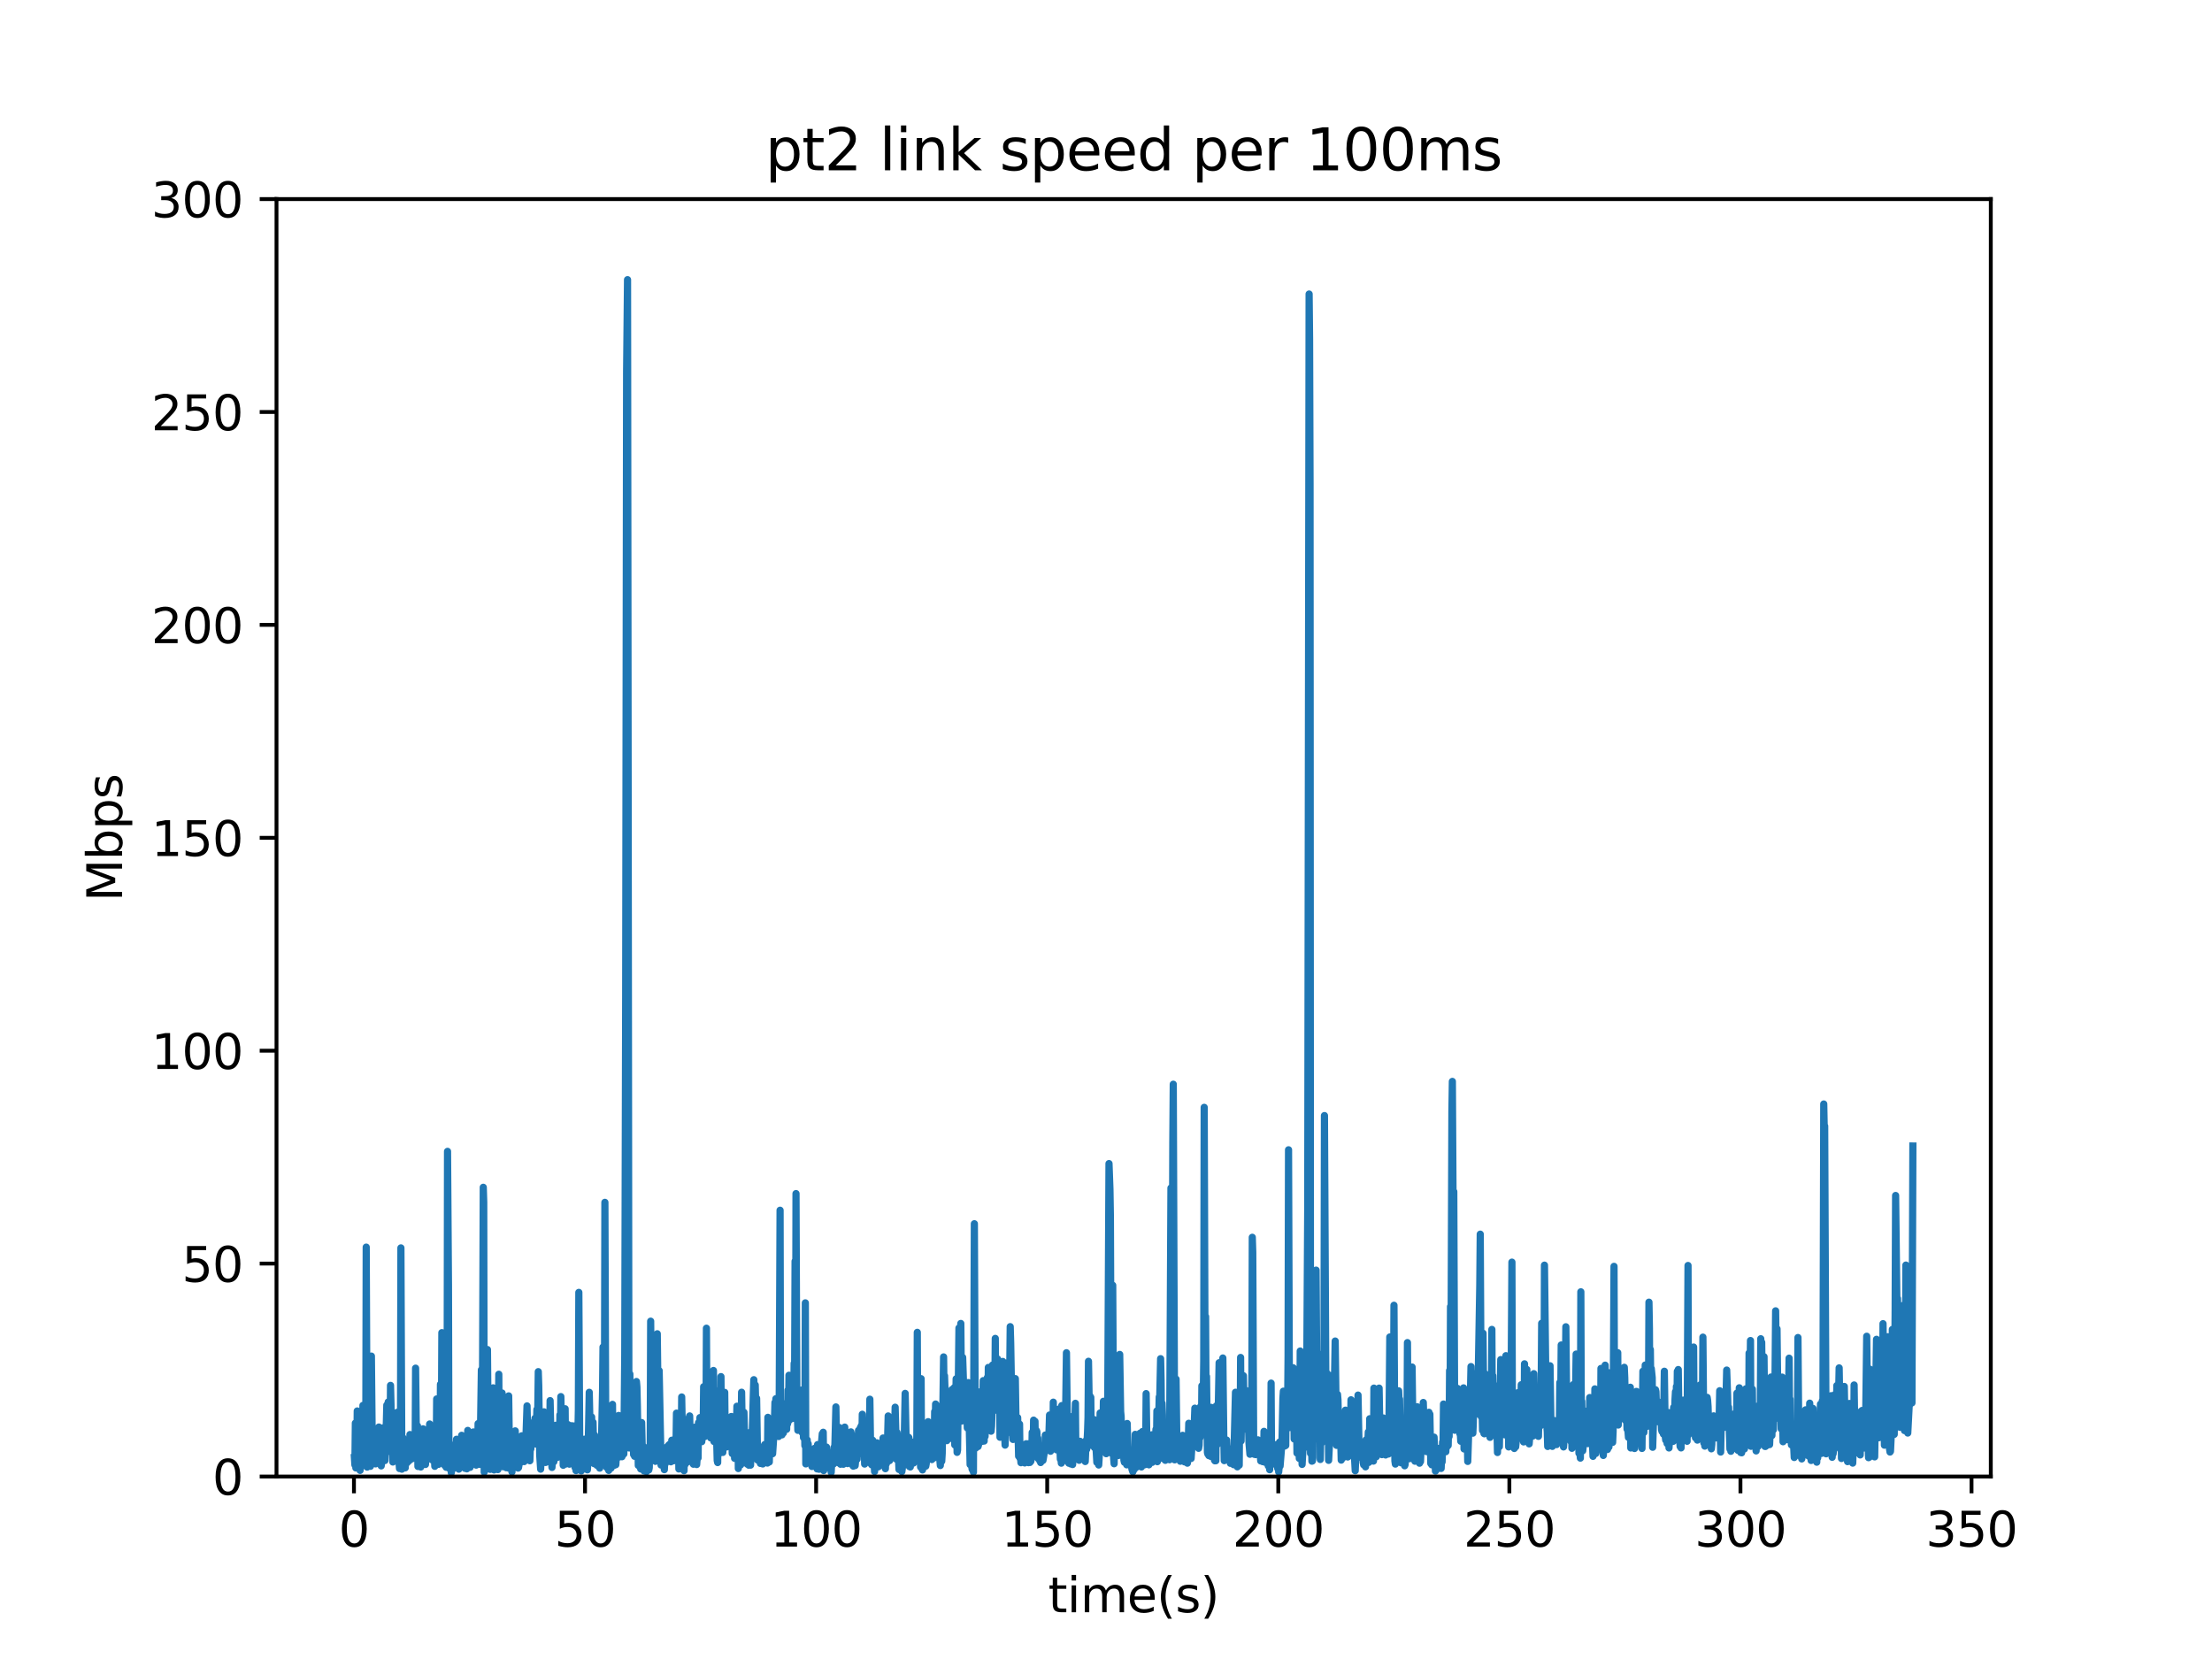 <?xml version="1.0" encoding="utf-8" standalone="no"?>
<!DOCTYPE svg PUBLIC "-//W3C//DTD SVG 1.1//EN"
  "http://www.w3.org/Graphics/SVG/1.1/DTD/svg11.dtd">
<svg xmlns:xlink="http://www.w3.org/1999/xlink" width="460.8pt" height="345.6pt" viewBox="0 0 460.8 345.6" xmlns="http://www.w3.org/2000/svg" version="1.1">
 <defs>
  <style type="text/css">*{stroke-linejoin: round; stroke-linecap: butt}</style>
 </defs>
 <g id="figure_1">
  <g id="patch_1">
   <path d="M 0 345.6 
L 460.8 345.6 
L 460.8 0 
L 0 0 
z
" style="fill: #ffffff"/>
  </g>
  <g id="axes_1">
   <g id="patch_2">
    <path d="M 57.6 307.584 
L 414.72 307.584 
L 414.72 41.472 
L 57.6 41.472 
z
" style="fill: #ffffff"/>
   </g>
   <g id="matplotlib.axis_1">
    <g id="xtick_1">
     <g id="line2d_1">
      <defs>
       <path id="m15af63a3c3" d="M 0 0 
L 0 3.5 
" style="stroke: #000000; stroke-width: 0.8"/>
      </defs>
      <g>
       <use xlink:href="#m15af63a3c3" x="73.736" y="307.584" style="stroke: #000000; stroke-width: 0.8"/>
      </g>
     </g>
     <g id="text_1">
      <!-- 0 -->
      <g transform="translate(70.555 322.182)scale(0.1 -0.1)">
       <defs>
        <path id="DejaVuSans-30" d="M 2034 4250 
Q 1547 4250 1301 3770 
Q 1056 3291 1056 2328 
Q 1056 1369 1301 889 
Q 1547 409 2034 409 
Q 2525 409 2770 889 
Q 3016 1369 3016 2328 
Q 3016 3291 2770 3770 
Q 2525 4250 2034 4250 
z
M 2034 4750 
Q 2819 4750 3233 4129 
Q 3647 3509 3647 2328 
Q 3647 1150 3233 529 
Q 2819 -91 2034 -91 
Q 1250 -91 836 529 
Q 422 1150 422 2328 
Q 422 3509 836 4129 
Q 1250 4750 2034 4750 
z
" transform="scale(0.016)"/>
       </defs>
       <use xlink:href="#DejaVuSans-30"/>
      </g>
     </g>
    </g>
    <g id="xtick_2">
     <g id="line2d_2">
      <g>
       <use xlink:href="#m15af63a3c3" x="121.874" y="307.584" style="stroke: #000000; stroke-width: 0.8"/>
      </g>
     </g>
     <g id="text_2">
      <!-- 50 -->
      <g transform="translate(115.512 322.182)scale(0.1 -0.1)">
       <defs>
        <path id="DejaVuSans-35" d="M 691 4666 
L 3169 4666 
L 3169 4134 
L 1269 4134 
L 1269 2991 
Q 1406 3038 1543 3061 
Q 1681 3084 1819 3084 
Q 2600 3084 3056 2656 
Q 3513 2228 3513 1497 
Q 3513 744 3044 326 
Q 2575 -91 1722 -91 
Q 1428 -91 1123 -41 
Q 819 9 494 109 
L 494 744 
Q 775 591 1075 516 
Q 1375 441 1709 441 
Q 2250 441 2565 725 
Q 2881 1009 2881 1497 
Q 2881 1984 2565 2268 
Q 2250 2553 1709 2553 
Q 1456 2553 1204 2497 
Q 953 2441 691 2322 
L 691 4666 
z
" transform="scale(0.016)"/>
       </defs>
       <use xlink:href="#DejaVuSans-35"/>
       <use xlink:href="#DejaVuSans-30" x="63.623"/>
      </g>
     </g>
    </g>
    <g id="xtick_3">
     <g id="line2d_3">
      <g>
       <use xlink:href="#m15af63a3c3" x="170.013" y="307.584" style="stroke: #000000; stroke-width: 0.8"/>
      </g>
     </g>
     <g id="text_3">
      <!-- 100 -->
      <g transform="translate(160.469 322.182)scale(0.1 -0.1)">
       <defs>
        <path id="DejaVuSans-31" d="M 794 531 
L 1825 531 
L 1825 4091 
L 703 3866 
L 703 4441 
L 1819 4666 
L 2450 4666 
L 2450 531 
L 3481 531 
L 3481 0 
L 794 0 
L 794 531 
z
" transform="scale(0.016)"/>
       </defs>
       <use xlink:href="#DejaVuSans-31"/>
       <use xlink:href="#DejaVuSans-30" x="63.623"/>
       <use xlink:href="#DejaVuSans-30" x="127.246"/>
      </g>
     </g>
    </g>
    <g id="xtick_4">
     <g id="line2d_4">
      <g>
       <use xlink:href="#m15af63a3c3" x="218.151" y="307.584" style="stroke: #000000; stroke-width: 0.8"/>
      </g>
     </g>
     <g id="text_4">
      <!-- 150 -->
      <g transform="translate(208.608 322.182)scale(0.1 -0.1)">
       <use xlink:href="#DejaVuSans-31"/>
       <use xlink:href="#DejaVuSans-35" x="63.623"/>
       <use xlink:href="#DejaVuSans-30" x="127.246"/>
      </g>
     </g>
    </g>
    <g id="xtick_5">
     <g id="line2d_5">
      <g>
       <use xlink:href="#m15af63a3c3" x="266.29" y="307.584" style="stroke: #000000; stroke-width: 0.8"/>
      </g>
     </g>
     <g id="text_5">
      <!-- 200 -->
      <g transform="translate(256.746 322.182)scale(0.1 -0.1)">
       <defs>
        <path id="DejaVuSans-32" d="M 1228 531 
L 3431 531 
L 3431 0 
L 469 0 
L 469 531 
Q 828 903 1448 1529 
Q 2069 2156 2228 2338 
Q 2531 2678 2651 2914 
Q 2772 3150 2772 3378 
Q 2772 3750 2511 3984 
Q 2250 4219 1831 4219 
Q 1534 4219 1204 4116 
Q 875 4013 500 3803 
L 500 4441 
Q 881 4594 1212 4672 
Q 1544 4750 1819 4750 
Q 2544 4750 2975 4387 
Q 3406 4025 3406 3419 
Q 3406 3131 3298 2873 
Q 3191 2616 2906 2266 
Q 2828 2175 2409 1742 
Q 1991 1309 1228 531 
z
" transform="scale(0.016)"/>
       </defs>
       <use xlink:href="#DejaVuSans-32"/>
       <use xlink:href="#DejaVuSans-30" x="63.623"/>
       <use xlink:href="#DejaVuSans-30" x="127.246"/>
      </g>
     </g>
    </g>
    <g id="xtick_6">
     <g id="line2d_6">
      <g>
       <use xlink:href="#m15af63a3c3" x="314.428" y="307.584" style="stroke: #000000; stroke-width: 0.8"/>
      </g>
     </g>
     <g id="text_6">
      <!-- 250 -->
      <g transform="translate(304.884 322.182)scale(0.1 -0.1)">
       <use xlink:href="#DejaVuSans-32"/>
       <use xlink:href="#DejaVuSans-35" x="63.623"/>
       <use xlink:href="#DejaVuSans-30" x="127.246"/>
      </g>
     </g>
    </g>
    <g id="xtick_7">
     <g id="line2d_7">
      <g>
       <use xlink:href="#m15af63a3c3" x="362.567" y="307.584" style="stroke: #000000; stroke-width: 0.8"/>
      </g>
     </g>
     <g id="text_7">
      <!-- 300 -->
      <g transform="translate(353.023 322.182)scale(0.1 -0.1)">
       <defs>
        <path id="DejaVuSans-33" d="M 2597 2516 
Q 3050 2419 3304 2112 
Q 3559 1806 3559 1356 
Q 3559 666 3084 287 
Q 2609 -91 1734 -91 
Q 1441 -91 1130 -33 
Q 819 25 488 141 
L 488 750 
Q 750 597 1062 519 
Q 1375 441 1716 441 
Q 2309 441 2620 675 
Q 2931 909 2931 1356 
Q 2931 1769 2642 2001 
Q 2353 2234 1838 2234 
L 1294 2234 
L 1294 2753 
L 1863 2753 
Q 2328 2753 2575 2939 
Q 2822 3125 2822 3475 
Q 2822 3834 2567 4026 
Q 2313 4219 1838 4219 
Q 1578 4219 1281 4162 
Q 984 4106 628 3988 
L 628 4550 
Q 988 4650 1302 4700 
Q 1616 4750 1894 4750 
Q 2613 4750 3031 4423 
Q 3450 4097 3450 3541 
Q 3450 3153 3228 2886 
Q 3006 2619 2597 2516 
z
" transform="scale(0.016)"/>
       </defs>
       <use xlink:href="#DejaVuSans-33"/>
       <use xlink:href="#DejaVuSans-30" x="63.623"/>
       <use xlink:href="#DejaVuSans-30" x="127.246"/>
      </g>
     </g>
    </g>
    <g id="xtick_8">
     <g id="line2d_8">
      <g>
       <use xlink:href="#m15af63a3c3" x="410.705" y="307.584" style="stroke: #000000; stroke-width: 0.8"/>
      </g>
     </g>
     <g id="text_8">
      <!-- 350 -->
      <g transform="translate(401.161 322.182)scale(0.1 -0.1)">
       <use xlink:href="#DejaVuSans-33"/>
       <use xlink:href="#DejaVuSans-35" x="63.623"/>
       <use xlink:href="#DejaVuSans-30" x="127.246"/>
      </g>
     </g>
    </g>
    <g id="text_9">
     <!-- time(s) -->
     <g transform="translate(218.358 335.861)scale(0.1 -0.1)">
      <defs>
       <path id="DejaVuSans-74" d="M 1172 4494 
L 1172 3500 
L 2356 3500 
L 2356 3053 
L 1172 3053 
L 1172 1153 
Q 1172 725 1289 603 
Q 1406 481 1766 481 
L 2356 481 
L 2356 0 
L 1766 0 
Q 1100 0 847 248 
Q 594 497 594 1153 
L 594 3053 
L 172 3053 
L 172 3500 
L 594 3500 
L 594 4494 
L 1172 4494 
z
" transform="scale(0.016)"/>
       <path id="DejaVuSans-69" d="M 603 3500 
L 1178 3500 
L 1178 0 
L 603 0 
L 603 3500 
z
M 603 4863 
L 1178 4863 
L 1178 4134 
L 603 4134 
L 603 4863 
z
" transform="scale(0.016)"/>
       <path id="DejaVuSans-6d" d="M 3328 2828 
Q 3544 3216 3844 3400 
Q 4144 3584 4550 3584 
Q 5097 3584 5394 3201 
Q 5691 2819 5691 2113 
L 5691 0 
L 5113 0 
L 5113 2094 
Q 5113 2597 4934 2840 
Q 4756 3084 4391 3084 
Q 3944 3084 3684 2787 
Q 3425 2491 3425 1978 
L 3425 0 
L 2847 0 
L 2847 2094 
Q 2847 2600 2669 2842 
Q 2491 3084 2119 3084 
Q 1678 3084 1418 2786 
Q 1159 2488 1159 1978 
L 1159 0 
L 581 0 
L 581 3500 
L 1159 3500 
L 1159 2956 
Q 1356 3278 1631 3431 
Q 1906 3584 2284 3584 
Q 2666 3584 2933 3390 
Q 3200 3197 3328 2828 
z
" transform="scale(0.016)"/>
       <path id="DejaVuSans-65" d="M 3597 1894 
L 3597 1613 
L 953 1613 
Q 991 1019 1311 708 
Q 1631 397 2203 397 
Q 2534 397 2845 478 
Q 3156 559 3463 722 
L 3463 178 
Q 3153 47 2828 -22 
Q 2503 -91 2169 -91 
Q 1331 -91 842 396 
Q 353 884 353 1716 
Q 353 2575 817 3079 
Q 1281 3584 2069 3584 
Q 2775 3584 3186 3129 
Q 3597 2675 3597 1894 
z
M 3022 2063 
Q 3016 2534 2758 2815 
Q 2500 3097 2075 3097 
Q 1594 3097 1305 2825 
Q 1016 2553 972 2059 
L 3022 2063 
z
" transform="scale(0.016)"/>
       <path id="DejaVuSans-28" d="M 1984 4856 
Q 1566 4138 1362 3434 
Q 1159 2731 1159 2009 
Q 1159 1288 1364 580 
Q 1569 -128 1984 -844 
L 1484 -844 
Q 1016 -109 783 600 
Q 550 1309 550 2009 
Q 550 2706 781 3412 
Q 1013 4119 1484 4856 
L 1984 4856 
z
" transform="scale(0.016)"/>
       <path id="DejaVuSans-73" d="M 2834 3397 
L 2834 2853 
Q 2591 2978 2328 3040 
Q 2066 3103 1784 3103 
Q 1356 3103 1142 2972 
Q 928 2841 928 2578 
Q 928 2378 1081 2264 
Q 1234 2150 1697 2047 
L 1894 2003 
Q 2506 1872 2764 1633 
Q 3022 1394 3022 966 
Q 3022 478 2636 193 
Q 2250 -91 1575 -91 
Q 1294 -91 989 -36 
Q 684 19 347 128 
L 347 722 
Q 666 556 975 473 
Q 1284 391 1588 391 
Q 1994 391 2212 530 
Q 2431 669 2431 922 
Q 2431 1156 2273 1281 
Q 2116 1406 1581 1522 
L 1381 1569 
Q 847 1681 609 1914 
Q 372 2147 372 2553 
Q 372 3047 722 3315 
Q 1072 3584 1716 3584 
Q 2034 3584 2315 3537 
Q 2597 3491 2834 3397 
z
" transform="scale(0.016)"/>
       <path id="DejaVuSans-29" d="M 513 4856 
L 1013 4856 
Q 1481 4119 1714 3412 
Q 1947 2706 1947 2009 
Q 1947 1309 1714 600 
Q 1481 -109 1013 -844 
L 513 -844 
Q 928 -128 1133 580 
Q 1338 1288 1338 2009 
Q 1338 2731 1133 3434 
Q 928 4138 513 4856 
z
" transform="scale(0.016)"/>
      </defs>
      <use xlink:href="#DejaVuSans-74"/>
      <use xlink:href="#DejaVuSans-69" x="39.209"/>
      <use xlink:href="#DejaVuSans-6d" x="66.992"/>
      <use xlink:href="#DejaVuSans-65" x="164.404"/>
      <use xlink:href="#DejaVuSans-28" x="225.928"/>
      <use xlink:href="#DejaVuSans-73" x="264.941"/>
      <use xlink:href="#DejaVuSans-29" x="317.041"/>
     </g>
    </g>
   </g>
   <g id="matplotlib.axis_2">
    <g id="ytick_1">
     <g id="line2d_9">
      <defs>
       <path id="me1a81f9071" d="M 0 0 
L -3.5 0 
" style="stroke: #000000; stroke-width: 0.8"/>
      </defs>
      <g>
       <use xlink:href="#me1a81f9071" x="57.6" y="307.584" style="stroke: #000000; stroke-width: 0.8"/>
      </g>
     </g>
     <g id="text_10">
      <!-- 0 -->
      <g transform="translate(44.237 311.383)scale(0.1 -0.1)">
       <use xlink:href="#DejaVuSans-30"/>
      </g>
     </g>
    </g>
    <g id="ytick_2">
     <g id="line2d_10">
      <g>
       <use xlink:href="#me1a81f9071" x="57.6" y="263.232" style="stroke: #000000; stroke-width: 0.8"/>
      </g>
     </g>
     <g id="text_11">
      <!-- 50 -->
      <g transform="translate(37.875 267.031)scale(0.1 -0.1)">
       <use xlink:href="#DejaVuSans-35"/>
       <use xlink:href="#DejaVuSans-30" x="63.623"/>
      </g>
     </g>
    </g>
    <g id="ytick_3">
     <g id="line2d_11">
      <g>
       <use xlink:href="#me1a81f9071" x="57.6" y="218.88" style="stroke: #000000; stroke-width: 0.8"/>
      </g>
     </g>
     <g id="text_12">
      <!-- 100 -->
      <g transform="translate(31.512 222.679)scale(0.1 -0.1)">
       <use xlink:href="#DejaVuSans-31"/>
       <use xlink:href="#DejaVuSans-30" x="63.623"/>
       <use xlink:href="#DejaVuSans-30" x="127.246"/>
      </g>
     </g>
    </g>
    <g id="ytick_4">
     <g id="line2d_12">
      <g>
       <use xlink:href="#me1a81f9071" x="57.6" y="174.528" style="stroke: #000000; stroke-width: 0.8"/>
      </g>
     </g>
     <g id="text_13">
      <!-- 150 -->
      <g transform="translate(31.512 178.327)scale(0.1 -0.1)">
       <use xlink:href="#DejaVuSans-31"/>
       <use xlink:href="#DejaVuSans-35" x="63.623"/>
       <use xlink:href="#DejaVuSans-30" x="127.246"/>
      </g>
     </g>
    </g>
    <g id="ytick_5">
     <g id="line2d_13">
      <g>
       <use xlink:href="#me1a81f9071" x="57.6" y="130.176" style="stroke: #000000; stroke-width: 0.8"/>
      </g>
     </g>
     <g id="text_14">
      <!-- 200 -->
      <g transform="translate(31.512 133.975)scale(0.1 -0.1)">
       <use xlink:href="#DejaVuSans-32"/>
       <use xlink:href="#DejaVuSans-30" x="63.623"/>
       <use xlink:href="#DejaVuSans-30" x="127.246"/>
      </g>
     </g>
    </g>
    <g id="ytick_6">
     <g id="line2d_14">
      <g>
       <use xlink:href="#me1a81f9071" x="57.6" y="85.824" style="stroke: #000000; stroke-width: 0.8"/>
      </g>
     </g>
     <g id="text_15">
      <!-- 250 -->
      <g transform="translate(31.512 89.623)scale(0.1 -0.1)">
       <use xlink:href="#DejaVuSans-32"/>
       <use xlink:href="#DejaVuSans-35" x="63.623"/>
       <use xlink:href="#DejaVuSans-30" x="127.246"/>
      </g>
     </g>
    </g>
    <g id="ytick_7">
     <g id="line2d_15">
      <g>
       <use xlink:href="#me1a81f9071" x="57.6" y="41.472" style="stroke: #000000; stroke-width: 0.8"/>
      </g>
     </g>
     <g id="text_16">
      <!-- 300 -->
      <g transform="translate(31.512 45.271)scale(0.1 -0.1)">
       <use xlink:href="#DejaVuSans-33"/>
       <use xlink:href="#DejaVuSans-30" x="63.623"/>
       <use xlink:href="#DejaVuSans-30" x="127.246"/>
      </g>
     </g>
    </g>
    <g id="text_17">
     <!-- Mbps -->
     <g transform="translate(25.433 187.795)rotate(-90)scale(0.1 -0.1)">
      <defs>
       <path id="DejaVuSans-4d" d="M 628 4666 
L 1569 4666 
L 2759 1491 
L 3956 4666 
L 4897 4666 
L 4897 0 
L 4281 0 
L 4281 4097 
L 3078 897 
L 2444 897 
L 1241 4097 
L 1241 0 
L 628 0 
L 628 4666 
z
" transform="scale(0.016)"/>
       <path id="DejaVuSans-62" d="M 3116 1747 
Q 3116 2381 2855 2742 
Q 2594 3103 2138 3103 
Q 1681 3103 1420 2742 
Q 1159 2381 1159 1747 
Q 1159 1113 1420 752 
Q 1681 391 2138 391 
Q 2594 391 2855 752 
Q 3116 1113 3116 1747 
z
M 1159 2969 
Q 1341 3281 1617 3432 
Q 1894 3584 2278 3584 
Q 2916 3584 3314 3078 
Q 3713 2572 3713 1747 
Q 3713 922 3314 415 
Q 2916 -91 2278 -91 
Q 1894 -91 1617 61 
Q 1341 213 1159 525 
L 1159 0 
L 581 0 
L 581 4863 
L 1159 4863 
L 1159 2969 
z
" transform="scale(0.016)"/>
       <path id="DejaVuSans-70" d="M 1159 525 
L 1159 -1331 
L 581 -1331 
L 581 3500 
L 1159 3500 
L 1159 2969 
Q 1341 3281 1617 3432 
Q 1894 3584 2278 3584 
Q 2916 3584 3314 3078 
Q 3713 2572 3713 1747 
Q 3713 922 3314 415 
Q 2916 -91 2278 -91 
Q 1894 -91 1617 61 
Q 1341 213 1159 525 
z
M 3116 1747 
Q 3116 2381 2855 2742 
Q 2594 3103 2138 3103 
Q 1681 3103 1420 2742 
Q 1159 2381 1159 1747 
Q 1159 1113 1420 752 
Q 1681 391 2138 391 
Q 2594 391 2855 752 
Q 3116 1113 3116 1747 
z
" transform="scale(0.016)"/>
      </defs>
      <use xlink:href="#DejaVuSans-4d"/>
      <use xlink:href="#DejaVuSans-62" x="86.279"/>
      <use xlink:href="#DejaVuSans-70" x="149.756"/>
      <use xlink:href="#DejaVuSans-73" x="213.232"/>
     </g>
    </g>
   </g>
   <g id="line2d_16">
    <path d="M 73.833 303.613 
L 73.932 305.169 
L 74.028 296.453 
L 74.13 305.8 
L 74.227 302.35 
L 74.324 303.867 
L 74.42 293.929 
L 74.714 302.639 
L 74.816 300.269 
L 75.015 306.314 
L 75.112 303.852 
L 75.212 304.741 
L 75.509 299.521 
L 75.606 292.772 
L 75.895 305.292 
L 75.993 303.724 
L 76.091 298.41 
L 76.191 304.489 
L 76.29 259.799 
L 76.484 305.626 
L 76.581 305.261 
L 76.677 305.478 
L 76.775 303.158 
L 76.977 304.518 
L 77.073 302.552 
L 77.17 305.46 
L 77.271 302.754 
L 77.367 282.498 
L 77.561 302.407 
L 77.658 303.316 
L 77.754 303.281 
L 77.855 298.494 
L 77.955 304.537 
L 78.148 302.844 
L 78.246 304.954 
L 78.442 301.521 
L 78.539 304.498 
L 78.636 303.492 
L 78.733 304.268 
L 78.925 297.276 
L 79.216 303.003 
L 79.313 302.596 
L 79.41 305.376 
L 79.703 302.989 
L 79.801 297.45 
L 79.994 303.206 
L 80.19 304.261 
L 80.481 296.497 
L 80.578 292.704 
L 80.675 302.431 
L 80.869 292.06 
L 80.966 301.947 
L 81.159 296.336 
L 81.255 300.679 
L 81.352 288.599 
L 81.448 292.449 
L 81.545 301.338 
L 81.641 296.67 
L 81.839 304.567 
L 81.935 304.023 
L 82.031 300.687 
L 82.133 300.997 
L 82.229 304.214 
L 82.326 303.743 
L 82.424 299.411 
L 82.527 301.218 
L 82.626 299.998 
L 82.722 294.212 
L 82.823 300.875 
L 82.921 300.394 
L 83.116 304.565 
L 83.221 305.928 
L 83.32 304.134 
L 83.42 304.648 
L 83.517 259.961 
L 83.716 306.059 
L 83.815 304.435 
L 83.92 299.486 
L 84.018 301.622 
L 84.117 300.906 
L 84.316 301.938 
L 84.415 305.789 
L 84.515 302.811 
L 84.71 304.197 
L 84.81 304.709 
L 84.913 304.282 
L 85.012 302.291 
L 85.209 304.318 
L 85.403 298.837 
L 85.499 301.814 
L 85.596 301.444 
L 85.793 303.917 
L 85.89 302.635 
L 85.989 303.523 
L 86.086 301.429 
L 86.182 303.016 
L 86.279 301.101 
L 86.478 303.265 
L 86.575 285.013 
L 86.769 302.504 
L 86.964 297.014 
L 87.061 305.493 
L 87.161 303.535 
L 87.26 305.045 
L 87.358 304.877 
L 87.555 302.668 
L 87.651 305.607 
L 87.748 298.572 
L 87.944 304.715 
L 88.138 297.65 
L 88.436 304.03 
L 88.533 302.75 
L 88.634 305.077 
L 88.828 302.11 
L 88.924 303.777 
L 89.118 300.791 
L 89.311 300.196 
L 89.504 296.64 
L 89.601 298.129 
L 89.697 303.67 
L 89.794 303.17 
L 89.892 302.379 
L 89.988 304.106 
L 90.085 301.374 
L 90.286 303.432 
L 90.382 301.291 
L 90.578 305.463 
L 90.675 305.225 
L 90.869 304.285 
L 90.967 291.426 
L 91.172 305.019 
L 91.271 304.818 
L 91.367 305.048 
L 91.659 300.476 
L 91.756 288.373 
L 91.95 297.488 
L 92.046 277.618 
L 92.241 302.526 
L 92.348 303.488 
L 92.447 302.862 
L 92.543 300.789 
L 92.644 305.271 
L 92.74 303.896 
L 92.837 304.333 
L 92.938 305.664 
L 93.133 300.038 
L 93.229 239.848 
L 93.422 267.605 
L 93.519 305.858 
L 93.621 304.847 
L 93.718 305.078 
L 93.814 305.813 
L 93.911 305.246 
L 94.01 306.812 
L 94.203 305.242 
L 94.304 306.054 
L 94.4 305.426 
L 94.497 301.041 
L 94.593 301.174 
L 94.691 305.497 
L 94.798 304.631 
L 94.894 304.829 
L 95.098 299.822 
L 95.195 302.606 
L 95.292 302.498 
L 95.585 306.055 
L 95.781 303.36 
L 95.878 304.292 
L 96.072 302.169 
L 96.169 299.002 
L 96.362 300.997 
L 96.56 302.571 
L 96.661 299.654 
L 96.857 305.881 
L 96.957 300.749 
L 97.057 303.99 
L 97.154 303.919 
L 97.251 305.988 
L 97.348 303.932 
L 97.445 297.98 
L 97.545 305.41 
L 97.641 302.996 
L 97.738 303.247 
L 97.835 302.602 
L 97.933 305.676 
L 98.128 299.964 
L 98.225 302.347 
L 98.424 300.604 
L 98.521 302.332 
L 98.621 298.299 
L 98.717 301.5 
L 98.814 299.421 
L 98.911 304.352 
L 99.008 302.539 
L 99.203 305.214 
L 99.299 302.35 
L 99.396 302.897 
L 99.498 304.702 
L 99.595 296.56 
L 99.796 304.101 
L 99.893 296.764 
L 99.99 305.065 
L 100.28 285.367 
L 100.478 298.84 
L 100.673 247.334 
L 100.77 250.455 
L 100.869 306.675 
L 100.966 304.997 
L 101.159 305.186 
L 101.256 306.116 
L 101.449 300.419 
L 101.546 281.136 
L 101.739 302.786 
L 102.03 305.724 
L 102.133 306.101 
L 102.332 304.313 
L 102.526 305.837 
L 102.626 304.022 
L 102.727 289.113 
L 102.927 306.22 
L 103.13 303.272 
L 103.226 303.507 
L 103.421 304.582 
L 103.518 305.37 
L 103.615 304.788 
L 103.714 306.147 
L 103.811 303.908 
L 103.908 286.281 
L 104.011 304.505 
L 104.204 300.063 
L 104.397 291.527 
L 104.591 290.182 
L 104.692 293.358 
L 104.789 305.55 
L 104.887 303.286 
L 105.081 304.5 
L 105.177 303.154 
L 105.275 303.422 
L 105.373 301.977 
L 105.47 305.759 
L 105.668 303.7 
L 105.868 305.817 
L 105.967 290.787 
L 106.161 304.847 
L 106.259 305.94 
L 106.454 303.514 
L 106.65 306.645 
L 106.75 302.423 
L 106.849 305.409 
L 106.948 305.343 
L 107.238 302.931 
L 107.334 298.075 
L 107.43 302.463 
L 107.531 302.296 
L 107.726 305.312 
L 107.825 305.273 
L 107.922 305.834 
L 108.02 305.723 
L 108.117 305.157 
L 108.213 302.507 
L 108.312 304.527 
L 108.41 301.682 
L 108.507 304.611 
L 108.604 303.218 
L 108.7 299.098 
L 108.897 302.412 
L 108.999 303.776 
L 109.096 303.409 
L 109.194 304.478 
L 109.29 301.422 
L 109.387 301.431 
L 109.486 301.716 
L 109.789 292.873 
L 109.991 301.97 
L 110.187 299.49 
L 110.38 304.301 
L 110.477 301.203 
L 110.577 301.864 
L 110.77 297.976 
L 110.87 300.407 
L 110.966 296.666 
L 111.063 300.277 
L 111.159 296.247 
L 111.256 297.406 
L 111.352 299.921 
L 111.449 295.453 
L 111.651 300.82 
L 111.846 293.618 
L 111.942 300.646 
L 112.135 285.738 
L 112.231 288.715 
L 112.431 303.134 
L 112.626 306.055 
L 112.727 303.622 
L 112.825 304.181 
L 113.019 301.087 
L 113.215 303.06 
L 113.316 294.105 
L 113.623 304.666 
L 113.72 304.393 
L 113.816 304.584 
L 114.306 295.054 
L 114.402 296.813 
L 114.501 302.051 
L 114.598 291.773 
L 114.792 300.324 
L 114.986 305.698 
L 115.18 302.155 
L 115.277 302.342 
L 115.376 304.511 
L 115.473 300.021 
L 115.57 300.62 
L 115.671 302.659 
L 115.767 296.917 
L 115.864 301.026 
L 115.961 300.443 
L 116.057 303.635 
L 116.154 302.737 
L 116.255 298.926 
L 116.353 303.277 
L 116.449 301.078 
L 116.546 302.168 
L 116.642 294.729 
L 116.739 299.857 
L 116.835 290.935 
L 117.034 302.178 
L 117.136 302.437 
L 117.232 297.762 
L 117.329 305.244 
L 117.528 301.469 
L 117.628 304.211 
L 117.728 293.467 
L 117.832 304.993 
L 117.929 303.832 
L 118.026 299.18 
L 118.137 302.786 
L 118.233 302.362 
L 118.33 296.773 
L 118.426 303.145 
L 118.523 298.881 
L 118.621 305.016 
L 118.817 303.554 
L 118.915 303.738 
L 119.108 296.998 
L 119.204 302.664 
L 119.301 302.05 
L 119.399 303.417 
L 119.496 302.046 
L 119.592 297.05 
L 119.787 305.697 
L 119.883 304.799 
L 119.992 306.359 
L 120.089 304.432 
L 120.186 305.967 
L 120.287 303.928 
L 120.484 293.659 
L 120.582 269.227 
L 120.785 304.632 
L 120.883 305.59 
L 120.979 303.485 
L 121.081 306.426 
L 121.281 304.355 
L 121.379 304.8 
L 121.671 302.244 
L 121.769 299.81 
L 121.962 303.158 
L 122.062 303.061 
L 122.16 302.211 
L 122.362 306.2 
L 122.459 304.73 
L 122.653 295.19 
L 122.75 290.039 
L 122.948 298.918 
L 123.05 298.593 
L 123.245 295.178 
L 123.441 303.127 
L 123.539 296.28 
L 123.738 304.897 
L 123.837 298.938 
L 124.035 304.632 
L 124.134 302.4 
L 124.328 305.244 
L 124.725 302.701 
L 124.931 305.843 
L 125.032 303.909 
L 125.128 304.718 
L 125.225 304.069 
L 125.521 289.713 
L 125.617 280.619 
L 125.915 294.389 
L 126.011 250.467 
L 126.209 303.974 
L 126.306 304.321 
L 126.408 305.715 
L 126.604 303.697 
L 126.701 304.244 
L 126.81 306.322 
L 126.91 306.072 
L 127.007 301.945 
L 127.201 305.606 
L 127.299 305.834 
L 127.497 300.671 
L 127.593 292.555 
L 127.69 305.008 
L 127.788 301.907 
L 127.996 305.244 
L 128.092 305.04 
L 128.191 303.673 
L 128.288 305.129 
L 128.683 299.198 
L 128.783 301.619 
L 128.881 294.864 
L 128.977 303.524 
L 129.074 302.697 
L 129.173 303.443 
L 129.27 297.411 
L 129.367 303.228 
L 129.464 300.887 
L 129.562 303.463 
L 129.658 302.93 
L 129.76 301.232 
L 129.857 301.605 
L 129.954 302.898 
L 130.148 282.159 
L 130.341 207.739 
L 130.534 77.478 
L 130.727 58.26 
L 131.016 301.63 
L 131.114 301.05 
L 131.211 286.231 
L 131.308 299.731 
L 131.404 298.101 
L 131.6 301.767 
L 131.794 293.399 
L 131.989 303.018 
L 132.089 300.181 
L 132.191 303.372 
L 132.386 297.787 
L 132.484 301.129 
L 132.58 287.794 
L 132.678 288.917 
L 132.775 292.918 
L 132.968 305.281 
L 133.065 303.994 
L 133.167 305.056 
L 133.367 303.108 
L 133.465 306.006 
L 133.566 304.231 
L 133.663 296.344 
L 133.874 305.525 
L 133.97 301.248 
L 134.171 306.437 
L 134.267 305.563 
L 134.46 302.956 
L 134.659 306.6 
L 134.758 303.629 
L 134.858 305.364 
L 134.955 304.439 
L 135.055 302.056 
L 135.154 306.227 
L 135.253 305.744 
L 135.349 301.19 
L 135.45 301.754 
L 135.547 275.225 
L 135.742 302.887 
L 135.841 303.837 
L 135.938 297.391 
L 136.034 298.003 
L 136.131 301.073 
L 136.228 299.119 
L 136.531 304.426 
L 136.631 302.568 
L 136.921 277.848 
L 137.218 302.55 
L 137.314 285.525 
L 137.606 299.934 
L 137.707 305.193 
L 137.804 301.489 
L 138.002 304.818 
L 138.199 303.924 
L 138.392 306.164 
L 138.489 303.856 
L 138.585 304.92 
L 138.684 302.365 
L 138.784 302.412 
L 138.881 301.474 
L 138.978 301.581 
L 139.074 302.632 
L 139.268 301.07 
L 139.364 302.61 
L 139.461 300.896 
L 139.561 301.651 
L 139.754 304.52 
L 139.853 303.961 
L 139.949 300.022 
L 140.046 303.504 
L 140.145 303.061 
L 140.241 303.431 
L 140.337 304.304 
L 140.536 303.63 
L 140.632 304.026 
L 140.729 299.581 
L 140.827 300.928 
L 140.924 294.381 
L 141.02 295.878 
L 141.117 301.946 
L 141.213 300.839 
L 141.315 295.968 
L 141.42 306.013 
L 141.714 302.864 
L 141.815 298.957 
L 141.913 302.752 
L 142.009 291.014 
L 142.208 301.876 
L 142.304 303.423 
L 142.401 301.572 
L 142.498 306.38 
L 142.595 301.218 
L 142.691 305.12 
L 142.788 304.883 
L 142.981 295.72 
L 143.077 304.644 
L 143.175 303.305 
L 143.274 297.524 
L 143.371 303.312 
L 143.469 297.105 
L 143.57 303.767 
L 143.667 294.961 
L 143.86 302.707 
L 143.957 300.57 
L 144.152 304.465 
L 144.443 305.023 
L 144.832 297.288 
L 145.13 305.094 
L 145.323 302.567 
L 145.421 303.719 
L 145.517 296.367 
L 145.613 296.489 
L 145.71 300.31 
L 145.806 295.311 
L 145.905 299.095 
L 146.001 296.304 
L 146.099 296.491 
L 146.195 300.327 
L 146.389 295.435 
L 146.485 297.434 
L 146.582 288.876 
L 146.776 299.294 
L 146.971 294.968 
L 147.067 297.781 
L 147.164 276.691 
L 147.26 294.908 
L 147.356 292.491 
L 147.554 295.995 
L 147.652 298.568 
L 147.749 297.773 
L 147.845 298.143 
L 147.942 297.069 
L 148.039 299.539 
L 148.136 295.626 
L 148.233 297.643 
L 148.329 292.911 
L 148.426 295.163 
L 148.522 292.837 
L 148.62 285.497 
L 148.727 300.29 
L 148.823 298.421 
L 149.016 289.665 
L 149.407 304.275 
L 149.504 304.679 
L 149.601 297.095 
L 149.697 302.954 
L 149.794 290.494 
L 149.898 301.027 
L 149.996 296.466 
L 150.093 300.447 
L 150.189 286.773 
L 150.286 298.914 
L 150.382 291.723 
L 150.576 302.568 
L 150.774 296.487 
L 150.87 297.689 
L 150.97 290.052 
L 151.066 299.094 
L 151.163 296.63 
L 151.356 301.429 
L 151.561 300.969 
L 151.661 298.016 
L 151.758 299.424 
L 151.854 297.858 
L 151.951 299.901 
L 152.047 299.21 
L 152.144 297.258 
L 152.24 298.446 
L 152.34 295.084 
L 152.538 302.804 
L 152.639 295.742 
L 152.737 299.347 
L 152.833 295.128 
L 153.029 303.799 
L 153.224 299.094 
L 153.32 301.587 
L 153.515 292.946 
L 153.611 293.257 
L 153.71 294.086 
L 153.807 305.926 
L 153.903 302.816 
L 154 294.44 
L 154.097 302.098 
L 154.195 299.993 
L 154.293 305.168 
L 154.488 290.025 
L 154.683 302.161 
L 154.779 303.698 
L 154.88 300.851 
L 154.977 294.208 
L 155.17 302.433 
L 155.266 302.346 
L 155.365 303.313 
L 155.463 300.67 
L 155.662 305.007 
L 155.76 302.717 
L 155.967 305.223 
L 156.16 298.42 
L 156.354 305.218 
L 156.548 299.011 
L 156.646 301.055 
L 156.937 290.379 
L 157.035 287.416 
L 157.231 293.181 
L 157.327 288.511 
L 157.521 296.601 
L 157.617 291.291 
L 157.816 304.162 
L 158.014 302.376 
L 158.111 302.158 
L 158.21 302.239 
L 158.405 304.859 
L 158.501 303.024 
L 158.699 304.508 
L 158.896 304.973 
L 158.993 301.356 
L 159.089 301.509 
L 159.19 303.555 
L 159.286 300.933 
L 159.481 304.088 
L 159.577 302.955 
L 159.774 304.579 
L 159.87 304.78 
L 159.967 295.255 
L 160.262 304.56 
L 160.36 299.094 
L 160.456 301.143 
L 160.657 299.612 
L 160.753 296.055 
L 160.947 302.841 
L 161.143 299.945 
L 161.242 299.405 
L 161.437 292.152 
L 161.535 294.264 
L 161.631 291.372 
L 161.828 297.843 
L 161.925 293.738 
L 162.021 296.463 
L 162.118 292.587 
L 162.214 299.248 
L 162.311 294.736 
L 162.504 252.114 
L 162.605 298.174 
L 162.701 296.974 
L 162.799 297.329 
L 162.895 298.91 
L 163.089 297.624 
L 163.19 298.514 
L 163.29 296.801 
L 163.39 297.772 
L 163.486 292.674 
L 163.679 297.341 
L 163.777 296.715 
L 163.874 297.748 
L 163.971 292.13 
L 164.068 296.609 
L 164.167 289.565 
L 164.263 294.933 
L 164.359 286.487 
L 164.459 295.847 
L 164.557 294.927 
L 164.654 291.915 
L 164.848 295.138 
L 164.947 294.702 
L 165.044 294.248 
L 165.141 295.466 
L 165.238 290.142 
L 165.334 293.231 
L 165.433 284.012 
L 165.532 286.374 
L 165.628 262.733 
L 165.726 293.133 
L 165.822 248.645 
L 166.016 295.84 
L 166.112 294.756 
L 166.209 297.965 
L 166.403 295.904 
L 166.5 296.989 
L 166.693 291.061 
L 166.79 296.417 
L 166.985 289.579 
L 167.084 298.395 
L 167.18 292.207 
L 167.379 299.487 
L 167.476 295.834 
L 167.572 295.871 
L 167.669 301.16 
L 167.765 271.409 
L 167.864 304.958 
L 167.962 303.459 
L 168.059 303.807 
L 168.156 299.964 
L 168.255 303.703 
L 168.354 300.756 
L 168.549 304.063 
L 168.646 303.755 
L 168.748 304.412 
L 168.943 303.268 
L 169.039 302.695 
L 169.136 305.494 
L 169.234 302.856 
L 169.429 304.638 
L 169.527 302.899 
L 169.631 303.67 
L 169.728 301.698 
L 169.922 303.856 
L 170.02 303.542 
L 170.118 302.169 
L 170.217 306.003 
L 170.314 300.938 
L 170.415 304.464 
L 170.518 303.325 
L 170.614 306.073 
L 170.809 301.291 
L 170.906 303.062 
L 171.298 298.672 
L 171.395 300.012 
L 171.491 298.365 
L 171.588 306.351 
L 171.685 301.461 
L 171.782 305.372 
L 171.878 302.573 
L 172.075 305.45 
L 172.172 301.452 
L 172.269 302.482 
L 172.466 305.309 
L 172.666 303.397 
L 172.764 305.875 
L 173.055 303.313 
L 173.153 306.725 
L 173.349 302.794 
L 173.446 302.519 
L 173.645 304.969 
L 173.744 301.509 
L 173.841 303.214 
L 173.938 300.514 
L 174.131 293.09 
L 174.326 304.133 
L 174.424 303.281 
L 174.521 303.516 
L 174.618 299.575 
L 174.714 304.743 
L 174.811 297.356 
L 175.104 305.033 
L 175.394 298.658 
L 175.493 299.756 
L 175.686 305.032 
L 175.783 304.568 
L 175.88 302.414 
L 175.976 297.293 
L 176.177 303.419 
L 176.374 304.8 
L 176.471 303.482 
L 176.568 304.89 
L 176.664 303.492 
L 176.76 304.053 
L 176.859 303.967 
L 176.955 299.683 
L 177.054 302.193 
L 177.254 298.282 
L 177.352 298.753 
L 177.645 305.285 
L 177.753 305.428 
L 177.849 302.287 
L 177.946 305.307 
L 178.042 303.648 
L 178.144 305.311 
L 178.452 302.052 
L 178.552 303.964 
L 178.65 300.533 
L 178.75 300.837 
L 178.847 297.978 
L 178.943 299.431 
L 179.04 302.841 
L 179.136 301.704 
L 179.239 297.362 
L 179.337 300.991 
L 179.435 296.975 
L 179.534 301.085 
L 179.631 294.617 
L 179.824 302.932 
L 179.922 295.827 
L 180.118 304.993 
L 180.214 304.016 
L 180.31 299.448 
L 180.51 304.653 
L 180.706 300.149 
L 180.813 303.79 
L 181.103 298.59 
L 181.207 291.483 
L 181.406 304.88 
L 181.601 305.158 
L 181.794 300.023 
L 182.094 304.38 
L 182.19 306.553 
L 182.388 302.494 
L 182.585 304.788 
L 182.683 300.561 
L 182.783 300.837 
L 182.976 305.568 
L 183.08 305.476 
L 183.178 304.077 
L 183.275 304.685 
L 183.667 302.008 
L 183.764 301.859 
L 183.861 302.393 
L 183.958 299.562 
L 184.054 299.907 
L 184.151 303.624 
L 184.25 302.802 
L 184.348 303.147 
L 184.445 305.958 
L 184.542 302.006 
L 184.64 304.935 
L 184.736 300.898 
L 184.834 302.373 
L 185.026 294.965 
L 185.123 299.684 
L 185.219 295.298 
L 185.318 304.275 
L 185.414 304.115 
L 185.607 300.68 
L 185.703 301.182 
L 185.8 301.101 
L 185.994 295.278 
L 186.09 299.034 
L 186.283 296.306 
L 186.38 297.451 
L 186.478 293.147 
L 186.774 304.012 
L 186.87 298.417 
L 186.976 299.374 
L 187.276 306.119 
L 187.372 303.399 
L 187.578 305.232 
L 187.677 305.334 
L 187.773 305.261 
L 187.872 306.569 
L 188.073 305.116 
L 188.173 303.863 
L 188.272 304.64 
L 188.564 290.267 
L 188.854 304.629 
L 188.952 303.58 
L 189.049 301.264 
L 189.147 304.44 
L 189.244 299.384 
L 189.341 299.489 
L 189.437 305.503 
L 189.533 304.643 
L 189.631 305.598 
L 189.73 302.618 
L 189.829 302.835 
L 189.925 303.437 
L 190.119 301.917 
L 190.216 302.068 
L 190.312 304.78 
L 190.508 300.34 
L 190.605 302.83 
L 190.702 302.275 
L 190.799 304.226 
L 190.895 303.364 
L 190.992 299.432 
L 191.089 277.549 
L 191.194 303.364 
L 191.291 301.358 
L 191.484 298.407 
L 191.778 305.617 
L 191.885 287.205 
L 191.981 305.855 
L 192.078 304.252 
L 192.175 306.219 
L 192.569 302.877 
L 192.665 303.053 
L 192.858 305.432 
L 192.96 304.883 
L 193.057 298.951 
L 193.153 303.179 
L 193.347 296.157 
L 193.54 297.771 
L 193.637 296.736 
L 193.733 296.893 
L 193.927 301.64 
L 194.024 301.726 
L 194.121 304.054 
L 194.218 303.102 
L 194.317 303.845 
L 194.414 301.073 
L 194.511 303.748 
L 194.608 300.841 
L 194.708 294.057 
L 194.805 298.665 
L 194.901 292.484 
L 194.997 292.649 
L 195.097 301.912 
L 195.194 300.677 
L 195.292 300.879 
L 195.389 301.517 
L 195.487 300.631 
L 195.886 305.296 
L 195.983 303.447 
L 196.082 303.594 
L 196.18 304.408 
L 196.277 302.778 
L 196.568 282.669 
L 196.664 290.514 
L 196.761 286.599 
L 197.244 300.117 
L 197.344 297.284 
L 197.442 297.927 
L 197.635 294.351 
L 197.731 294.974 
L 197.828 298.173 
L 197.926 295.101 
L 198.023 299.64 
L 198.12 297.277 
L 198.313 289.458 
L 198.409 296.331 
L 198.506 295.774 
L 198.7 294.445 
L 198.796 289.056 
L 198.894 301.008 
L 198.99 298.653 
L 199.184 287.23 
L 199.379 302.555 
L 199.478 302.062 
L 199.768 276.642 
L 199.961 289.319 
L 200.154 275.697 
L 200.347 296.032 
L 200.444 294.573 
L 200.54 282.765 
L 200.829 291.604 
L 200.925 294.465 
L 201.118 291.914 
L 201.215 292.02 
L 201.312 295.408 
L 201.408 293.717 
L 201.51 297.471 
L 201.607 296.574 
L 201.704 288.017 
L 202.093 305.107 
L 202.193 301.676 
L 202.488 305.995 
L 202.587 306.208 
L 202.686 304.67 
L 202.783 306.684 
L 202.977 254.927 
L 203.17 299.479 
L 203.269 301.654 
L 203.366 300.832 
L 203.462 294.255 
L 203.753 301.337 
L 203.85 300.977 
L 203.95 289.972 
L 204.143 300.342 
L 204.239 299.477 
L 204.338 300.243 
L 204.436 299.441 
L 204.532 296.341 
L 204.629 300.267 
L 204.822 287.61 
L 205.017 300.204 
L 205.113 294.128 
L 205.211 299.227 
L 205.404 290.214 
L 205.5 290.415 
L 205.597 291.5 
L 205.693 286.951 
L 205.79 295.149 
L 205.887 284.862 
L 206.079 291.776 
L 206.177 289.312 
L 206.274 290.672 
L 206.37 287.872 
L 206.466 298.144 
L 206.563 297.036 
L 206.659 294.049 
L 206.756 284.368 
L 206.852 293.612 
L 207.045 288.632 
L 207.239 290.961 
L 207.335 278.811 
L 207.432 290.451 
L 207.529 290.19 
L 207.723 293.808 
L 207.82 283.104 
L 207.925 293.002 
L 208.021 287.044 
L 208.118 293.227 
L 208.216 284.99 
L 208.316 299.407 
L 208.509 292.586 
L 208.605 293.669 
L 208.798 296.241 
L 208.896 283.614 
L 209.091 296.337 
L 209.187 295.811 
L 209.381 301.044 
L 209.575 294.607 
L 209.672 287.283 
L 209.769 298.526 
L 209.865 283.904 
L 210.059 298.316 
L 210.252 294.545 
L 210.446 276.364 
L 210.545 279.704 
L 210.834 296.141 
L 211.028 299.865 
L 211.221 296.55 
L 211.414 293.439 
L 211.512 287.19 
L 211.705 299.618 
L 211.802 299.02 
L 211.902 300.072 
L 211.999 295.313 
L 212.197 303.35 
L 212.391 296.664 
L 212.487 303.793 
L 212.585 303.476 
L 212.684 304.708 
L 212.782 301.417 
L 212.879 304.179 
L 213.073 300.982 
L 213.171 303.497 
L 213.27 302.722 
L 213.37 302.925 
L 213.47 304.756 
L 213.665 303.229 
L 213.762 300.757 
L 213.955 304.074 
L 214.051 300.765 
L 214.148 301.947 
L 214.246 304.698 
L 214.342 304.529 
L 214.441 302.816 
L 214.537 304.665 
L 214.635 303.755 
L 214.731 304.443 
L 214.927 303.534 
L 215.023 298.403 
L 215.123 299.176 
L 215.22 302.938 
L 215.316 295.837 
L 215.413 302.144 
L 215.511 301.067 
L 215.608 296.087 
L 215.704 303.044 
L 215.897 298.003 
L 215.994 298.202 
L 216.09 301.058 
L 216.189 299.587 
L 216.286 303.864 
L 216.383 300.98 
L 216.577 304.259 
L 216.675 303.868 
L 216.784 304.677 
L 216.88 304.348 
L 217.075 301.993 
L 217.171 302.68 
L 217.269 304.235 
L 217.564 302.48 
L 217.66 302.369 
L 217.76 298.943 
L 217.858 299.654 
L 217.957 299.405 
L 218.057 302.042 
L 218.153 301.744 
L 218.348 299.278 
L 218.445 300.814 
L 218.638 294.775 
L 218.842 302.323 
L 218.938 301.641 
L 219.035 300.012 
L 219.133 300.849 
L 219.229 297.504 
L 219.326 300.427 
L 219.422 292.097 
L 219.52 299.083 
L 219.617 296.974 
L 219.716 300.836 
L 219.812 298.705 
L 219.913 300.961 
L 220.009 297.294 
L 220.105 302.028 
L 220.202 297.865 
L 220.298 298.42 
L 220.402 299.786 
L 220.597 293.526 
L 220.694 302.077 
L 220.791 301.261 
L 220.893 303.97 
L 220.99 303.29 
L 221.091 304.807 
L 221.188 292.807 
L 221.384 304.427 
L 221.577 299.842 
L 221.77 303.612 
L 221.871 303.108 
L 222.161 281.8 
L 222.356 297.011 
L 222.552 302.817 
L 222.653 304.815 
L 222.752 303.757 
L 222.851 295.054 
L 223.046 304.967 
L 223.143 301.041 
L 223.239 302.314 
L 223.338 296.197 
L 223.443 305.094 
L 223.542 302.997 
L 223.641 298.418 
L 223.737 301.939 
L 224.027 292.333 
L 224.123 302.57 
L 224.22 302.478 
L 224.318 301.597 
L 224.415 302.127 
L 224.513 301.991 
L 224.609 302.237 
L 224.706 300.379 
L 224.804 304.205 
L 224.9 304.057 
L 224.997 300.246 
L 225.194 303.772 
L 225.297 301.615 
L 225.395 302.218 
L 225.493 300.565 
L 225.589 302.665 
L 225.782 301.48 
L 225.879 303.76 
L 225.976 302.868 
L 226.074 304.463 
L 226.268 300.054 
L 226.365 301.939 
L 226.558 298.231 
L 226.655 295.309 
L 226.751 283.579 
L 226.944 294.881 
L 227.04 290.763 
L 227.137 299.247 
L 227.233 291.093 
L 227.329 301.083 
L 227.522 296.299 
L 227.716 299.985 
L 227.909 295.72 
L 228.005 301.57 
L 228.2 299.491 
L 228.492 304.635 
L 228.591 299.975 
L 228.881 305.186 
L 228.977 303.603 
L 229.177 294.35 
L 229.273 302.554 
L 229.469 298.624 
L 229.567 299.987 
L 229.664 294.294 
L 229.762 298.041 
L 229.861 291.911 
L 229.962 298.278 
L 230.058 292.116 
L 230.349 295.073 
L 230.445 302.835 
L 230.542 292.86 
L 230.638 293.563 
L 230.736 297.052 
L 231.025 242.392 
L 231.22 247.717 
L 231.316 253.56 
L 231.51 302.21 
L 231.607 302.804 
L 231.703 292.397 
L 231.799 267.74 
L 231.997 303.814 
L 232.093 304.925 
L 232.289 295.567 
L 232.385 300.688 
L 232.578 293.828 
L 232.675 301.545 
L 232.772 300.946 
L 232.965 303.212 
L 233.062 301.552 
L 233.158 295.94 
L 233.255 282.149 
L 233.45 294.056 
L 233.547 295.038 
L 233.741 302.739 
L 233.937 297.318 
L 234.13 304.184 
L 234.228 304.615 
L 234.425 300.155 
L 234.618 304.151 
L 234.716 305.152 
L 234.815 296.537 
L 235.012 303.993 
L 235.205 305.138 
L 235.303 304.982 
L 235.401 305.263 
L 235.598 303.46 
L 235.797 306.045 
L 235.991 306.622 
L 236.197 305.416 
L 236.293 306.094 
L 236.391 305.103 
L 236.488 298.798 
L 236.586 304.559 
L 236.686 304.457 
L 236.785 305.621 
L 236.882 304.654 
L 236.979 305.016 
L 237.275 300.872 
L 237.374 300.26 
L 237.472 298.576 
L 237.68 304.869 
L 237.782 305.597 
L 237.878 303.739 
L 237.976 298.218 
L 238.073 299.037 
L 238.269 304.711 
L 238.366 304.631 
L 238.472 305.141 
L 238.569 299.769 
L 238.665 301.811 
L 238.762 290.312 
L 238.955 303.469 
L 239.051 305.036 
L 239.149 304.954 
L 239.343 305.153 
L 239.441 304.764 
L 239.635 302.628 
L 239.831 299.136 
L 239.928 298.896 
L 240.027 304.638 
L 240.22 298.87 
L 240.317 299.788 
L 240.416 302.12 
L 240.515 300.43 
L 240.611 300.463 
L 240.708 300.043 
L 240.807 297.75 
L 240.904 301.974 
L 241.002 293.915 
L 241.098 304.495 
L 241.195 303.57 
L 241.488 291.008 
L 241.584 291.646 
L 241.777 283.037 
L 241.876 287.636 
L 241.973 298.06 
L 242.07 292.313 
L 242.17 294.805 
L 242.269 303.851 
L 242.561 296.712 
L 242.759 304.213 
L 242.856 304.018 
L 242.953 297.56 
L 243.151 303.861 
L 243.348 299.402 
L 243.445 303.804 
L 243.541 302.703 
L 243.638 304.089 
L 243.931 247.479 
L 244.027 258.392 
L 244.123 300.195 
L 244.316 238.058 
L 244.413 225.865 
L 244.704 304.112 
L 244.801 303.774 
L 244.996 287.294 
L 245.19 302.874 
L 245.287 301.302 
L 245.383 303.414 
L 245.486 302.665 
L 245.585 303.336 
L 245.779 301.098 
L 245.879 304.408 
L 245.979 300.604 
L 246.079 304.022 
L 246.177 302.424 
L 246.273 304.065 
L 246.371 299.003 
L 246.569 302.363 
L 246.665 301.926 
L 246.763 304.534 
L 246.862 304.374 
L 246.959 302.837 
L 247.057 304.064 
L 247.153 302.505 
L 247.256 302.805 
L 247.353 304.803 
L 247.449 303.969 
L 247.643 296.493 
L 247.839 302.29 
L 247.935 302.148 
L 248.034 298.052 
L 248.131 303.836 
L 248.42 299.421 
L 248.614 301.144 
L 248.911 293.346 
L 249.01 300.199 
L 249.107 300.118 
L 249.206 299.326 
L 249.302 296.712 
L 249.398 297.337 
L 249.495 297.197 
L 249.592 293.945 
L 249.688 301.71 
L 249.791 301.076 
L 249.889 297.292 
L 249.987 299.499 
L 250.084 293.029 
L 250.277 298.204 
L 250.373 288.685 
L 250.567 298.796 
L 250.76 283.538 
L 250.856 230.68 
L 251.049 289.474 
L 251.146 274.254 
L 251.242 291.467 
L 251.339 286.732 
L 251.532 302.594 
L 251.628 302.937 
L 251.724 300.845 
L 251.823 303.233 
L 251.92 302.086 
L 252.017 302.832 
L 252.114 300.752 
L 252.21 303.389 
L 252.306 293.181 
L 252.403 301.944 
L 252.5 298.686 
L 252.596 298.879 
L 252.693 297.553 
L 252.789 299.001 
L 252.99 304.172 
L 253.089 304.316 
L 253.186 303.718 
L 253.283 304.304 
L 253.383 292.866 
L 253.578 300.922 
L 253.674 299.958 
L 253.964 283.878 
L 254.061 294.863 
L 254.158 292.117 
L 254.256 292.653 
L 254.546 300.082 
L 254.643 296.439 
L 254.74 282.896 
L 254.933 299.048 
L 255.032 304.281 
L 255.128 301.387 
L 255.427 304.044 
L 255.523 299.982 
L 255.621 302.676 
L 255.721 302.493 
L 255.82 302.235 
L 256.014 303.904 
L 256.113 303.425 
L 256.311 304.834 
L 256.505 302.149 
L 256.602 304.305 
L 256.795 301.692 
L 256.989 305.126 
L 257.374 290.032 
L 257.765 305.569 
L 257.861 305.424 
L 258.055 301.546 
L 258.151 305.229 
L 258.248 292.475 
L 258.345 298.834 
L 258.441 282.783 
L 258.539 300.19 
L 258.635 295.359 
L 258.731 295.892 
L 259.024 286.583 
L 259.219 296.504 
L 259.415 293.285 
L 259.608 289.679 
L 259.802 295.047 
L 259.9 297.95 
L 259.998 293.949 
L 260.191 300.676 
L 260.386 302.95 
L 260.58 296.54 
L 260.679 290.66 
L 260.777 290.822 
L 260.875 257.751 
L 260.972 260.86 
L 261.166 302.168 
L 261.263 302.954 
L 261.361 302.931 
L 261.459 301.198 
L 261.556 303.028 
L 261.654 302.426 
L 261.751 302.976 
L 261.847 302.951 
L 262.042 299.941 
L 262.235 302.974 
L 262.335 302.681 
L 262.434 301.673 
L 262.634 304.342 
L 262.83 302.812 
L 262.93 302.575 
L 263.027 304.482 
L 263.123 301.583 
L 263.22 304.017 
L 263.318 298.174 
L 263.415 300.01 
L 263.511 304.614 
L 263.614 303.695 
L 263.71 301.771 
L 264.203 305.378 
L 264.401 301.06 
L 264.5 306.175 
L 264.695 301.975 
L 264.792 288.127 
L 264.89 304.189 
L 264.987 303.859 
L 265.088 305.021 
L 265.186 300.928 
L 265.283 304.838 
L 265.382 304.58 
L 265.478 302.612 
L 265.575 303.958 
L 265.68 302.389 
L 265.781 303.892 
L 265.98 300.921 
L 266.175 305.908 
L 266.275 304.799 
L 266.374 306.637 
L 266.471 305.588 
L 266.568 300.402 
L 266.664 305.412 
L 267.059 300.522 
L 267.251 291.34 
L 267.348 289.809 
L 267.457 290.834 
L 267.651 301.232 
L 267.748 299.875 
L 267.845 301.117 
L 267.942 290.836 
L 268.039 291.014 
L 268.233 293.797 
L 268.33 282.489 
L 268.426 239.522 
L 268.623 297.391 
L 268.721 292.222 
L 268.827 296.547 
L 268.924 291.772 
L 269.02 294.845 
L 269.116 288.787 
L 269.214 291.564 
L 269.407 284.936 
L 269.6 299.774 
L 269.697 298.227 
L 269.796 298.428 
L 269.989 299.324 
L 270.086 294.826 
L 270.183 302.71 
L 270.473 297.92 
L 270.667 303.822 
L 270.763 300.276 
L 270.859 281.444 
L 271.25 305.065 
L 271.642 298.218 
L 271.74 298.439 
L 271.838 301.528 
L 271.936 294.26 
L 272.132 299.782 
L 272.424 252.005 
L 272.713 61.252 
L 272.81 70.705 
L 272.906 101.024 
L 273.002 302.771 
L 273.099 297.571 
L 273.197 298.107 
L 273.293 304.395 
L 273.389 304.357 
L 273.486 303.662 
L 273.583 288.541 
L 273.68 296.836 
L 273.777 291.993 
L 273.875 298.238 
L 274.165 264.592 
L 274.359 293.237 
L 274.555 298.241 
L 274.651 299.844 
L 274.748 296.72 
L 274.845 282.141 
L 274.942 288.784 
L 275.039 304.039 
L 275.135 299.182 
L 275.329 300.587 
L 275.425 284.571 
L 275.618 298.413 
L 275.811 285.124 
L 275.907 232.395 
L 276.198 288.548 
L 276.295 294.098 
L 276.488 286.136 
L 276.585 287.356 
L 276.681 291.634 
L 276.778 304.22 
L 276.874 302.329 
L 277.067 298.703 
L 277.164 299.002 
L 277.261 298.706 
L 277.364 297.942 
L 277.461 299.674 
L 277.559 291.972 
L 277.656 293.008 
L 277.756 286.361 
L 277.852 295.871 
L 278.143 279.363 
L 278.436 301.094 
L 278.628 290.477 
L 278.725 291.631 
L 278.918 300.284 
L 279.014 295.581 
L 279.111 296.859 
L 279.208 296.039 
L 279.401 304.166 
L 279.594 300.997 
L 279.691 303.755 
L 279.884 300.972 
L 279.985 303.393 
L 280.083 301.269 
L 280.18 302.171 
L 280.277 293.763 
L 280.471 298.759 
L 280.57 298.308 
L 280.763 303.518 
L 280.86 303.383 
L 280.957 300.29 
L 281.054 301.326 
L 281.151 297.961 
L 281.247 298.496 
L 281.343 298.156 
L 281.44 291.604 
L 281.635 300.206 
L 281.732 301.793 
L 281.925 300.231 
L 282.221 304.588 
L 282.318 306.388 
L 282.613 298.935 
L 282.806 297.459 
L 282.902 290.622 
L 283.095 300.499 
L 283.193 301.341 
L 283.289 303.561 
L 283.387 300.799 
L 283.485 302.608 
L 283.583 302.074 
L 283.682 303.483 
L 283.781 301.047 
L 283.976 304.655 
L 284.072 305.144 
L 284.267 301.806 
L 284.462 305.568 
L 284.56 299.962 
L 284.657 303.593 
L 284.754 301.524 
L 284.851 302.474 
L 285.044 298.303 
L 285.142 304.649 
L 285.238 304.093 
L 285.334 295.548 
L 285.432 296.481 
L 285.528 302.483 
L 285.625 301.8 
L 285.818 303.051 
L 285.92 302.141 
L 286.017 299.762 
L 286.114 304.374 
L 286.212 289.171 
L 286.407 296.597 
L 286.705 303.467 
L 286.803 301.117 
L 286.899 302.253 
L 286.996 299.194 
L 287.093 301.257 
L 287.194 299.433 
L 287.291 289.169 
L 287.483 299.918 
L 287.58 300.94 
L 287.678 297.081 
L 287.776 298.369 
L 287.872 303.023 
L 287.969 297.435 
L 288.065 299.247 
L 288.162 295.383 
L 288.259 295.453 
L 288.452 300.595 
L 288.549 299.647 
L 288.65 303.098 
L 288.94 300.345 
L 289.037 297.512 
L 289.23 302.9 
L 289.328 299.837 
L 289.52 278.517 
L 289.809 295.477 
L 289.906 297.293 
L 290.003 302.698 
L 290.293 290.574 
L 290.39 271.909 
L 290.583 304.341 
L 290.68 304.997 
L 290.777 303.331 
L 290.873 304.462 
L 291.067 302.55 
L 291.169 303.057 
L 291.266 300.224 
L 291.362 289.732 
L 291.459 291.965 
L 291.555 291.453 
L 291.749 301.524 
L 291.845 304.72 
L 291.942 303.495 
L 292.135 296.502 
L 292.523 304.848 
L 292.62 305.353 
L 292.716 305.08 
L 292.812 302.306 
L 292.909 303.393 
L 293.102 298.958 
L 293.198 279.687 
L 293.296 294.171 
L 293.393 287.477 
L 293.586 303.879 
L 293.683 299.14 
L 293.779 302.145 
L 294.07 290.239 
L 294.166 284.779 
L 294.361 300.342 
L 294.652 303.423 
L 294.748 304.397 
L 294.845 293.091 
L 295.037 301.477 
L 295.232 293.051 
L 295.33 302.883 
L 295.426 299.008 
L 295.619 300.681 
L 295.715 304.813 
L 295.812 303.234 
L 295.915 304.476 
L 296.108 299.82 
L 296.207 301.926 
L 296.304 298.222 
L 296.401 299.062 
L 296.497 292.16 
L 296.795 302.116 
L 297.089 295.477 
L 297.187 302.405 
L 297.381 298.863 
L 297.479 299.487 
L 297.575 302.087 
L 297.672 294.207 
L 297.768 297.487 
L 297.866 294.607 
L 298.061 304.875 
L 298.158 303.063 
L 298.259 305.15 
L 298.356 305.112 
L 298.452 304.397 
L 298.645 300.27 
L 298.741 299.386 
L 299.032 306.468 
L 299.128 305.694 
L 299.228 305.813 
L 299.325 303.623 
L 299.424 303.877 
L 299.521 305.65 
L 299.619 301.726 
L 299.717 305.902 
L 299.82 302.49 
L 300.217 305.902 
L 300.315 303.508 
L 300.416 304.556 
L 300.514 300.398 
L 300.611 301.428 
L 300.709 292.488 
L 300.805 302.055 
L 300.902 294.131 
L 300.999 298.773 
L 301.096 293.846 
L 301.195 302.42 
L 301.292 298.806 
L 301.389 301.461 
L 301.487 298.504 
L 301.68 301.114 
L 301.777 296.913 
L 301.879 299.253 
L 301.975 285.504 
L 302.072 295.993 
L 302.169 272.188 
L 302.265 285.655 
L 302.458 231.49 
L 302.554 225.277 
L 302.753 260.36 
L 302.849 248.229 
L 303.042 297.95 
L 303.235 296.648 
L 303.428 292.94 
L 303.525 294.013 
L 303.622 289.227 
L 303.918 297.474 
L 304.015 294.047 
L 304.115 298.701 
L 304.211 298.553 
L 304.308 300.243 
L 304.404 299.645 
L 304.598 292.849 
L 304.695 291.182 
L 304.791 294.396 
L 304.888 289.118 
L 304.985 301.842 
L 305.082 301.407 
L 305.178 297.836 
L 305.275 298.879 
L 305.468 295.961 
L 305.663 299.441 
L 305.759 304.444 
L 306.048 295.539 
L 306.144 297.228 
L 306.241 293.838 
L 306.434 284.679 
L 306.53 293.827 
L 306.627 292.606 
L 306.723 293.292 
L 306.82 298.554 
L 306.916 296.377 
L 307.013 288.099 
L 307.206 294.779 
L 307.302 293.54 
L 307.398 294.177 
L 307.591 288.629 
L 307.687 292.884 
L 307.784 285.899 
L 307.88 290.331 
L 308.266 267.769 
L 308.362 257.097 
L 308.555 295.094 
L 308.651 289.697 
L 308.844 297.993 
L 308.941 277.738 
L 309.137 298.626 
L 309.233 298.684 
L 309.33 295.46 
L 309.427 286.229 
L 309.523 290.854 
L 309.621 287.238 
L 309.814 298.187 
L 309.911 298.147 
L 310.105 292.94 
L 310.298 294.312 
L 310.394 299.431 
L 310.688 293.975 
L 310.784 276.942 
L 310.881 295.682 
L 310.977 286.58 
L 311.073 291.998 
L 311.172 288.438 
L 311.366 295.872 
L 311.462 296.278 
L 311.56 294.931 
L 311.656 289.695 
L 311.758 299.336 
L 311.858 298.36 
L 311.954 302.584 
L 312.148 296.81 
L 312.245 297.484 
L 312.348 301.374 
L 312.637 283.224 
L 312.734 285.345 
L 312.831 284.287 
L 313.027 296.609 
L 313.22 294.64 
L 313.414 297.366 
L 313.51 298.91 
L 313.704 282.415 
L 313.8 286.986 
L 313.993 295.347 
L 314.187 292.217 
L 314.285 301.423 
L 314.478 289.674 
L 314.575 291.187 
L 314.672 286.875 
L 314.769 292.116 
L 314.961 262.926 
L 315.059 296.296 
L 315.155 290.025 
L 315.454 301.743 
L 315.648 298.967 
L 315.745 301.404 
L 315.841 300.418 
L 315.937 292.014 
L 316.034 299.276 
L 316.228 290.116 
L 316.324 291.307 
L 316.422 290.502 
L 316.615 299.61 
L 316.712 299.11 
L 316.906 288.463 
L 317.1 296.055 
L 317.196 294.525 
L 317.39 300.378 
L 317.486 299.549 
L 317.583 284.105 
L 317.679 296.267 
L 317.775 286.552 
L 317.872 294.85 
L 317.969 292.476 
L 318.066 285.284 
L 318.163 291.917 
L 318.26 289.602 
L 318.356 291.3 
L 318.552 300.784 
L 318.745 298.465 
L 318.842 296.4 
L 319.134 299.067 
L 319.23 295.154 
L 319.327 299.15 
L 319.424 297.178 
L 319.52 286.16 
L 319.714 295.951 
L 319.81 295.858 
L 320.003 296.442 
L 320.099 292.853 
L 320.196 294.64 
L 320.292 299.044 
L 320.389 296.792 
L 320.485 299.219 
L 320.581 295.017 
L 320.678 296.627 
L 320.774 295.601 
L 320.871 297.05 
L 321.064 288.269 
L 321.16 275.661 
L 321.354 295.39 
L 321.451 293.055 
L 321.547 290.694 
L 321.644 292.784 
L 321.74 263.555 
L 322.127 295.63 
L 322.32 298.242 
L 322.416 301.328 
L 322.513 297.352 
L 322.609 288.286 
L 322.707 289.089 
L 322.804 295.495 
L 322.9 284.511 
L 323.093 297.127 
L 323.19 295.907 
L 323.386 301.309 
L 323.482 296.954 
L 323.58 298.53 
L 323.676 295.898 
L 323.773 295.993 
L 323.869 295.958 
L 323.966 299.945 
L 324.161 297.436 
L 324.263 300.932 
L 324.36 299.432 
L 324.456 300.01 
L 324.553 298.641 
L 324.649 300.545 
L 324.747 296.155 
L 324.844 297.902 
L 324.94 288.009 
L 325.036 295.416 
L 325.133 291.187 
L 325.229 280.188 
L 325.325 297.631 
L 325.422 296.615 
L 325.518 299.12 
L 325.615 295.792 
L 325.711 301.422 
L 325.808 300.206 
L 326.002 291.054 
L 326.098 286.87 
L 326.196 276.391 
L 326.39 294.661 
L 326.587 296.712 
L 326.684 295.042 
L 326.878 298.967 
L 326.974 297.423 
L 327.071 293.204 
L 327.264 300.316 
L 327.361 296.262 
L 327.463 301.711 
L 327.56 299.977 
L 327.753 288.43 
L 327.948 300.553 
L 328.143 295.015 
L 328.337 282.081 
L 328.533 300.987 
L 328.629 300.818 
L 328.725 300.878 
L 328.823 288.812 
L 328.925 302.744 
L 329.023 301.156 
L 329.218 303.755 
L 329.317 269.108 
L 329.414 295.893 
L 329.511 291.91 
L 329.714 302.22 
L 329.811 301.331 
L 330.004 297.464 
L 330.101 297.485 
L 330.294 299.82 
L 330.391 297.126 
L 330.487 299.499 
L 330.584 293.946 
L 330.78 300.73 
L 330.877 300.414 
L 330.976 298.738 
L 331.073 300.406 
L 331.171 291.135 
L 331.272 300.673 
L 331.465 297.334 
L 331.756 301.08 
L 331.853 303.385 
L 331.952 302.717 
L 332.146 300.199 
L 332.242 289.326 
L 332.441 302.783 
L 332.537 302.264 
L 332.634 291.789 
L 332.829 301.929 
L 332.928 299.153 
L 333.024 299.321 
L 333.121 297.549 
L 333.315 300.992 
L 333.412 301.171 
L 333.508 285.068 
L 333.608 300.376 
L 333.706 298.615 
L 333.802 295.474 
L 333.998 303.196 
L 334.095 301.377 
L 334.192 293.477 
L 334.288 300.662 
L 334.384 284.387 
L 334.482 300.727 
L 334.579 299.738 
L 334.675 300.109 
L 334.774 299.779 
L 334.871 301.952 
L 334.971 300.436 
L 335.067 285.949 
L 335.165 301.443 
L 335.262 299.456 
L 335.359 297.256 
L 335.455 300.402 
L 335.552 295.762 
L 335.94 300.475 
L 336.037 298.24 
L 336.23 263.802 
L 336.329 292.822 
L 336.426 291.394 
L 336.621 296.682 
L 336.717 292.078 
L 336.814 294.3 
L 336.911 294.174 
L 337.007 281.787 
L 337.106 296.861 
L 337.3 293.009 
L 337.4 295.735 
L 337.496 295.428 
L 337.593 291.904 
L 337.689 293.727 
L 337.883 289.081 
L 337.979 293.506 
L 338.075 291.097 
L 338.173 293.047 
L 338.27 291.513 
L 338.366 284.834 
L 338.463 287.007 
L 338.657 295.952 
L 338.753 291.585 
L 338.947 297.716 
L 339.044 296.794 
L 339.237 299.444 
L 339.43 297.872 
L 339.625 288.988 
L 339.721 301.638 
L 339.818 298.588 
L 339.916 299.253 
L 340.013 298.581 
L 340.111 296.39 
L 340.503 301.753 
L 340.6 299.906 
L 340.696 300.893 
L 340.794 300.787 
L 340.89 289.853 
L 340.986 297.266 
L 341.085 296.716 
L 341.181 292.584 
L 341.278 292.747 
L 341.375 293.474 
L 341.57 298.549 
L 341.667 299.646 
L 341.764 297.685 
L 342.054 301.74 
L 342.248 285.653 
L 342.444 298.42 
L 342.637 290.844 
L 342.733 284.363 
L 342.83 296.923 
L 343.023 292.739 
L 343.12 297.14 
L 343.216 296.764 
L 343.411 290.956 
L 343.507 271.266 
L 343.604 276.781 
L 343.701 294.655 
L 343.797 281.12 
L 343.894 289.594 
L 343.991 285.09 
L 344.186 286.988 
L 344.283 301.493 
L 344.574 292.072 
L 344.67 290.861 
L 344.767 294.431 
L 344.865 289.502 
L 344.962 289.898 
L 345.155 295.534 
L 345.252 295.76 
L 345.348 291.979 
L 345.446 296.178 
L 345.641 292.487 
L 345.738 294.277 
L 345.834 292.764 
L 345.935 293.025 
L 346.133 297.857 
L 346.23 298.219 
L 346.328 295.702 
L 346.52 298.744 
L 346.713 285.651 
L 346.906 299.284 
L 347.002 300.008 
L 347.099 297.905 
L 347.292 300.721 
L 347.389 298.828 
L 347.485 294.244 
L 347.683 301.637 
L 347.78 300.027 
L 347.876 295.717 
L 347.973 295.882 
L 348.069 299.52 
L 348.358 294.086 
L 348.455 300.268 
L 348.551 300.262 
L 348.648 293.198 
L 348.744 297.955 
L 348.937 291.51 
L 349.033 289.909 
L 349.129 295.963 
L 349.226 288.837 
L 349.322 294.247 
L 349.419 285.661 
L 349.516 293.336 
L 349.613 285.3 
L 349.806 299.162 
L 349.903 299.842 
L 350 301.337 
L 350.096 300.728 
L 350.193 301.627 
L 350.289 292.726 
L 350.386 292.752 
L 350.482 297.393 
L 350.675 291.673 
L 350.771 299.346 
L 350.868 294.482 
L 350.965 297.808 
L 351.061 297.638 
L 351.161 299.815 
L 351.258 293.937 
L 351.451 300.243 
L 351.645 263.624 
L 351.743 298.896 
L 351.843 296.173 
L 351.939 298.102 
L 352.037 294.261 
L 352.137 297.195 
L 352.233 293.04 
L 352.329 294.352 
L 352.427 294.303 
L 352.619 284.802 
L 352.716 291.086 
L 352.812 280.613 
L 352.908 297.619 
L 353.005 297.292 
L 353.101 297.953 
L 353.198 299.514 
L 353.294 298.749 
L 353.391 296.038 
L 353.488 296.575 
L 353.584 300 
L 353.68 297.117 
L 353.78 299.857 
L 354.167 288.509 
L 354.264 295.77 
L 354.456 289.693 
L 354.553 294.852 
L 354.65 293.337 
L 354.746 278.55 
L 354.948 300.621 
L 355.045 299.07 
L 355.144 301.256 
L 355.338 296.803 
L 355.435 294.247 
L 355.531 295.07 
L 355.628 291.096 
L 355.726 291.709 
L 355.823 293.077 
L 356.016 300.112 
L 356.114 297.772 
L 356.212 298.249 
L 356.309 296.18 
L 356.501 301.815 
L 356.598 300.894 
L 356.694 295.427 
L 356.891 298.483 
L 356.988 294.949 
L 357.181 296.805 
L 357.374 296.24 
L 357.473 299.551 
L 357.57 296.307 
L 357.764 298.253 
L 357.862 296.752 
L 357.958 297.418 
L 358.055 299.428 
L 358.248 289.716 
L 358.444 302.489 
L 358.638 291.902 
L 358.734 295.169 
L 358.831 291.64 
L 358.928 295.79 
L 359.025 293.178 
L 359.121 297.369 
L 359.218 294.316 
L 359.412 297.256 
L 359.701 285.405 
L 359.894 290.86 
L 359.991 294.828 
L 360.087 293.132 
L 360.378 301.853 
L 360.475 298.502 
L 360.571 302.329 
L 360.668 300.901 
L 360.767 295.606 
L 360.866 301.873 
L 361.059 295.804 
L 361.159 298.592 
L 361.255 297.227 
L 361.354 301.516 
L 361.45 294.425 
L 361.546 294.45 
L 361.74 299.189 
L 361.837 290.21 
L 362.033 302.132 
L 362.229 298.321 
L 362.325 289.102 
L 362.521 302.22 
L 362.62 302.594 
L 362.717 302.525 
L 362.813 302.648 
L 363.106 292.857 
L 363.397 301.848 
L 363.494 300.497 
L 363.687 289.316 
L 363.783 299.644 
L 363.981 293.465 
L 364.174 298.895 
L 364.27 299.111 
L 364.366 281.867 
L 364.463 294.339 
L 364.658 279.254 
L 364.755 301.289 
L 364.853 299.784 
L 365.046 289.375 
L 365.144 297.474 
L 365.241 294.018 
L 365.338 296.751 
L 365.532 295.675 
L 365.628 295.964 
L 365.829 302.253 
L 366.119 292.925 
L 366.216 301.336 
L 366.411 297.565 
L 366.509 300.592 
L 366.703 294.642 
L 366.799 278.883 
L 366.895 286.701 
L 366.992 279.622 
L 367.187 297.532 
L 367.284 293.963 
L 367.381 295.323 
L 367.477 282.621 
L 367.672 301.318 
L 367.768 301.329 
L 367.962 294.338 
L 368.058 301.119 
L 368.155 294.26 
L 368.348 299.379 
L 368.445 300.166 
L 368.541 298.964 
L 368.637 300.933 
L 368.734 298.793 
L 368.927 286.857 
L 369.122 299.048 
L 369.218 293.404 
L 369.316 294.137 
L 369.414 297.861 
L 369.607 291.544 
L 369.704 294.837 
L 369.896 273.071 
L 370.089 288.76 
L 370.185 276.82 
L 370.378 293.445 
L 370.475 295.042 
L 370.765 289.594 
L 370.862 295.753 
L 370.958 290.716 
L 371.054 297.654 
L 371.151 295.228 
L 371.247 286.877 
L 371.441 300.342 
L 371.537 300.179 
L 371.635 295.187 
L 371.732 297.635 
L 371.83 297.036 
L 371.927 298.122 
L 372.024 294.086 
L 372.123 299.645 
L 372.22 298.78 
L 372.317 299.028 
L 372.414 299.913 
L 372.606 289.326 
L 372.703 282.932 
L 372.8 294.292 
L 372.896 291.446 
L 372.992 299.617 
L 373.091 299.086 
L 373.187 301 
L 373.285 297.293 
L 373.478 300.192 
L 373.577 299.679 
L 373.77 303.624 
L 373.963 299.902 
L 374.064 299.742 
L 374.161 302.091 
L 374.258 301.34 
L 374.451 296.044 
L 374.548 278.631 
L 374.748 303.186 
L 374.845 300.051 
L 374.943 301.536 
L 375.04 298.838 
L 375.136 299.206 
L 375.338 303.919 
L 375.535 302.946 
L 375.631 298.096 
L 375.728 300.549 
L 375.825 296.373 
L 375.922 297.724 
L 376.117 293.697 
L 376.311 301.789 
L 376.408 300.378 
L 376.504 293.895 
L 376.601 302.777 
L 376.698 298.238 
L 376.794 303.347 
L 376.897 302.941 
L 376.995 292.301 
L 377.188 300.846 
L 377.291 304.245 
L 377.484 300.584 
L 377.581 299.478 
L 377.678 293.399 
L 377.871 303.536 
L 377.972 301.43 
L 378.07 302.146 
L 378.17 300.142 
L 378.463 304.602 
L 378.559 301.17 
L 378.656 303.719 
L 378.849 298.345 
L 378.95 301.965 
L 379.241 292.496 
L 379.435 302.781 
L 379.532 299.834 
L 379.629 291.78 
L 379.725 302.569 
L 379.92 229.983 
L 380.016 234.941 
L 380.113 234.571 
L 380.409 302.856 
L 380.505 294.481 
L 380.7 300.436 
L 380.893 294.963 
L 380.99 301.006 
L 381.088 299.308 
L 381.185 301.221 
L 381.282 300.965 
L 381.48 290.743 
L 381.673 303.579 
L 381.77 301.381 
L 381.867 302.861 
L 381.963 302.043 
L 382.254 290.501 
L 382.452 301.01 
L 382.549 299.947 
L 382.645 288.633 
L 382.742 295.38 
L 382.839 292.986 
L 382.935 294.438 
L 383.128 284.955 
L 383.418 301.921 
L 383.514 297.623 
L 383.613 303.831 
L 383.709 296.287 
L 384.004 302.201 
L 384.101 300.8 
L 384.199 288.822 
L 384.393 299.217 
L 384.49 302.688 
L 384.683 294.168 
L 384.88 304.482 
L 384.978 303.656 
L 385.272 292.367 
L 385.467 298.242 
L 385.564 299.257 
L 385.66 297.569 
L 385.759 302.57 
L 385.858 300.572 
L 385.956 304.791 
L 386.053 301.814 
L 386.149 302.697 
L 386.245 288.513 
L 386.439 301.882 
L 386.536 302.676 
L 386.825 298.8 
L 386.924 302.615 
L 387.021 301.111 
L 387.117 295.454 
L 387.214 299.759 
L 387.411 295.292 
L 387.514 303.088 
L 387.707 293.985 
L 387.804 295.821 
L 387.9 293.824 
L 387.996 299.998 
L 388.19 297.764 
L 388.289 301.65 
L 388.483 296.247 
L 388.58 301.361 
L 388.871 278.363 
L 389.064 297.203 
L 389.257 303.659 
L 389.357 300.68 
L 389.455 303.543 
L 389.554 285.23 
L 389.946 301.115 
L 390.335 288.306 
L 390.528 303.493 
L 390.914 279 
L 391.01 297.094 
L 391.106 292.183 
L 391.204 298.919 
L 391.3 298.448 
L 391.397 299.506 
L 391.494 299.441 
L 391.881 285.175 
L 391.978 296.853 
L 392.074 292.955 
L 392.171 294.621 
L 392.267 275.743 
L 392.462 291.466 
L 392.558 301.059 
L 392.655 300.443 
L 392.849 285.969 
L 392.947 293.439 
L 393.045 289.174 
L 393.142 295.848 
L 393.238 278.473 
L 393.334 296.024 
L 393.431 291.498 
L 393.627 301.849 
L 393.726 302.487 
L 393.822 302.337 
L 394.114 296.072 
L 394.21 276.945 
L 394.307 293.694 
L 394.501 285.359 
L 394.601 298.811 
L 394.795 272.886 
L 394.891 249.038 
L 395.188 273.894 
L 395.284 270.503 
L 395.478 285.998 
L 395.675 289.368 
L 395.771 297.329 
L 395.867 277.359 
L 396.06 297.024 
L 396.349 276.142 
L 396.448 271.933 
L 396.641 296.377 
L 396.74 298.014 
L 396.836 294.397 
L 396.935 285.116 
L 397.031 263.539 
L 397.229 293.45 
L 397.422 298.525 
L 397.714 292.911 
L 397.907 292.446 
L 398.004 285.485 
L 398.197 292.269 
L 398.294 292.254 
L 398.487 238.738 
L 398.487 238.738 
" clip-path="url(#pf3644e3e29)" style="fill: none; stroke: #1f77b4; stroke-width: 1.5; stroke-linecap: square"/>
   </g>
   <g id="patch_3">
    <path d="M 57.6 307.584 
L 57.6 41.472 
" style="fill: none; stroke: #000000; stroke-width: 0.8; stroke-linejoin: miter; stroke-linecap: square"/>
   </g>
   <g id="patch_4">
    <path d="M 414.72 307.584 
L 414.72 41.472 
" style="fill: none; stroke: #000000; stroke-width: 0.8; stroke-linejoin: miter; stroke-linecap: square"/>
   </g>
   <g id="patch_5">
    <path d="M 57.6 307.584 
L 414.72 307.584 
" style="fill: none; stroke: #000000; stroke-width: 0.8; stroke-linejoin: miter; stroke-linecap: square"/>
   </g>
   <g id="patch_6">
    <path d="M 57.6 41.472 
L 414.72 41.472 
" style="fill: none; stroke: #000000; stroke-width: 0.8; stroke-linejoin: miter; stroke-linecap: square"/>
   </g>
   <g id="text_18">
    <!-- pt2 link speed per 100ms -->
    <g transform="translate(159.426 35.472)scale(0.12 -0.12)">
     <defs>
      <path id="DejaVuSans-20" transform="scale(0.016)"/>
      <path id="DejaVuSans-6c" d="M 603 4863 
L 1178 4863 
L 1178 0 
L 603 0 
L 603 4863 
z
" transform="scale(0.016)"/>
      <path id="DejaVuSans-6e" d="M 3513 2113 
L 3513 0 
L 2938 0 
L 2938 2094 
Q 2938 2591 2744 2837 
Q 2550 3084 2163 3084 
Q 1697 3084 1428 2787 
Q 1159 2491 1159 1978 
L 1159 0 
L 581 0 
L 581 3500 
L 1159 3500 
L 1159 2956 
Q 1366 3272 1645 3428 
Q 1925 3584 2291 3584 
Q 2894 3584 3203 3211 
Q 3513 2838 3513 2113 
z
" transform="scale(0.016)"/>
      <path id="DejaVuSans-6b" d="M 581 4863 
L 1159 4863 
L 1159 1991 
L 2875 3500 
L 3609 3500 
L 1753 1863 
L 3688 0 
L 2938 0 
L 1159 1709 
L 1159 0 
L 581 0 
L 581 4863 
z
" transform="scale(0.016)"/>
      <path id="DejaVuSans-64" d="M 2906 2969 
L 2906 4863 
L 3481 4863 
L 3481 0 
L 2906 0 
L 2906 525 
Q 2725 213 2448 61 
Q 2172 -91 1784 -91 
Q 1150 -91 751 415 
Q 353 922 353 1747 
Q 353 2572 751 3078 
Q 1150 3584 1784 3584 
Q 2172 3584 2448 3432 
Q 2725 3281 2906 2969 
z
M 947 1747 
Q 947 1113 1208 752 
Q 1469 391 1925 391 
Q 2381 391 2643 752 
Q 2906 1113 2906 1747 
Q 2906 2381 2643 2742 
Q 2381 3103 1925 3103 
Q 1469 3103 1208 2742 
Q 947 2381 947 1747 
z
" transform="scale(0.016)"/>
      <path id="DejaVuSans-72" d="M 2631 2963 
Q 2534 3019 2420 3045 
Q 2306 3072 2169 3072 
Q 1681 3072 1420 2755 
Q 1159 2438 1159 1844 
L 1159 0 
L 581 0 
L 581 3500 
L 1159 3500 
L 1159 2956 
Q 1341 3275 1631 3429 
Q 1922 3584 2338 3584 
Q 2397 3584 2469 3576 
Q 2541 3569 2628 3553 
L 2631 2963 
z
" transform="scale(0.016)"/>
     </defs>
     <use xlink:href="#DejaVuSans-70"/>
     <use xlink:href="#DejaVuSans-74" x="63.477"/>
     <use xlink:href="#DejaVuSans-32" x="102.686"/>
     <use xlink:href="#DejaVuSans-20" x="166.309"/>
     <use xlink:href="#DejaVuSans-6c" x="198.096"/>
     <use xlink:href="#DejaVuSans-69" x="225.879"/>
     <use xlink:href="#DejaVuSans-6e" x="253.662"/>
     <use xlink:href="#DejaVuSans-6b" x="317.041"/>
     <use xlink:href="#DejaVuSans-20" x="374.951"/>
     <use xlink:href="#DejaVuSans-73" x="406.738"/>
     <use xlink:href="#DejaVuSans-70" x="458.838"/>
     <use xlink:href="#DejaVuSans-65" x="522.314"/>
     <use xlink:href="#DejaVuSans-65" x="583.838"/>
     <use xlink:href="#DejaVuSans-64" x="645.361"/>
     <use xlink:href="#DejaVuSans-20" x="708.838"/>
     <use xlink:href="#DejaVuSans-70" x="740.625"/>
     <use xlink:href="#DejaVuSans-65" x="804.102"/>
     <use xlink:href="#DejaVuSans-72" x="865.625"/>
     <use xlink:href="#DejaVuSans-20" x="906.738"/>
     <use xlink:href="#DejaVuSans-31" x="938.525"/>
     <use xlink:href="#DejaVuSans-30" x="1002.148"/>
     <use xlink:href="#DejaVuSans-30" x="1065.771"/>
     <use xlink:href="#DejaVuSans-6d" x="1129.395"/>
     <use xlink:href="#DejaVuSans-73" x="1226.807"/>
    </g>
   </g>
  </g>
 </g>
 <defs>
  <clipPath id="pf3644e3e29">
   <rect x="57.6" y="41.472" width="357.12" height="266.112"/>
  </clipPath>
 </defs>
</svg>
